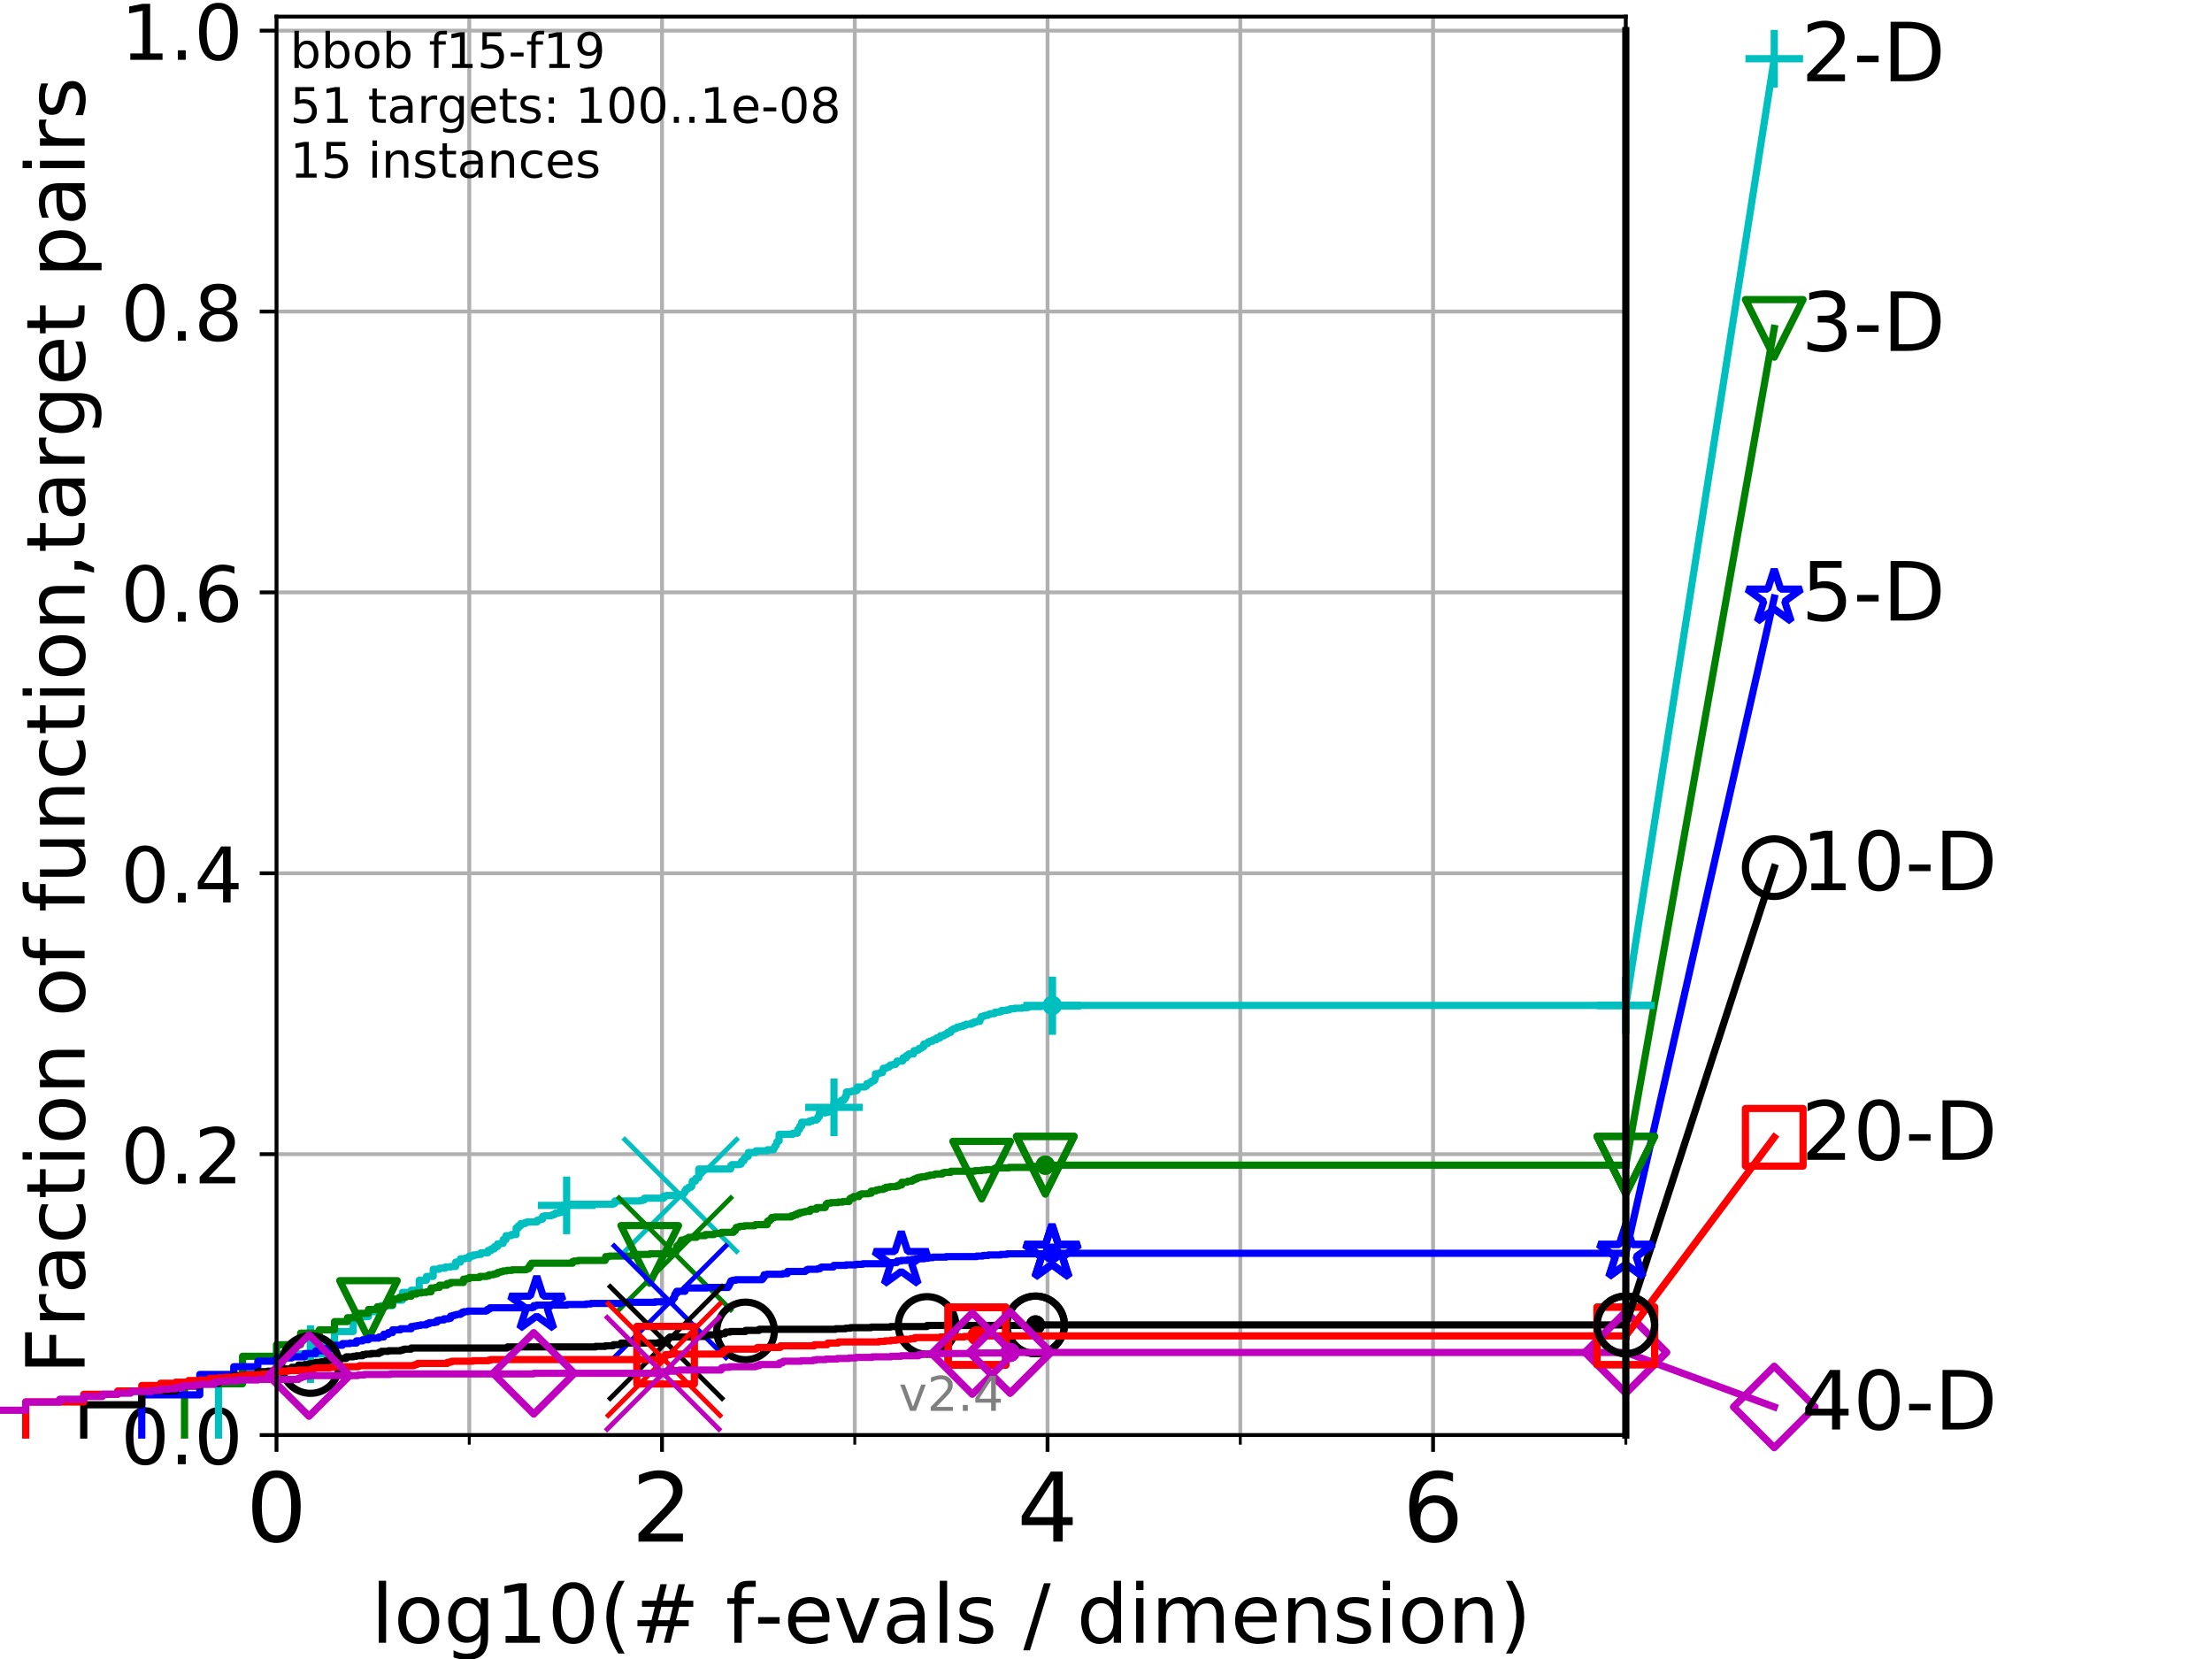 <?xml version="1.0" encoding="utf-8" standalone="no"?>
<!DOCTYPE svg PUBLIC "-//W3C//DTD SVG 1.1//EN"
  "http://www.w3.org/Graphics/SVG/1.1/DTD/svg11.dtd">
<!-- Created with matplotlib (https://matplotlib.org/) -->
<svg height="345.6pt" version="1.1" viewBox="0 0 460.8 345.6" width="460.8pt" xmlns="http://www.w3.org/2000/svg" xmlns:xlink="http://www.w3.org/1999/xlink">
 <defs>
  <style type="text/css">
*{stroke-linecap:butt;stroke-linejoin:round;}
  </style>
 </defs>
 <g id="figure_1">
  <g id="patch_1">
   <path d="M 0 345.6 
L 460.8 345.6 
L 460.8 0 
L 0 0 
z
" style="fill:#ffffff;"/>
  </g>
  <g id="axes_1">
   <g id="patch_2">
    <path d="M 57.6 298.944 
L 338.688 298.944 
L 338.688 3.456 
L 57.6 3.456 
z
" style="fill:#ffffff;"/>
   </g>
   <g id="matplotlib.axis_1">
    <g id="xtick_1">
     <g id="line2d_1">
      <path clip-path="url(#p18f3d98220)" d="M 57.6 298.944 
L 57.6 3.456 
" style="fill:none;stroke:#b0b0b0;stroke-linecap:square;stroke-width:0.8;"/>
     </g>
     <g id="line2d_2">
      <defs>
       <path d="M 0 0 
L 0 3.5 
" id="m7654a7acd7" style="stroke:#000000;stroke-width:0.8;"/>
      </defs>
      <g>
       <use style="stroke:#000000;stroke-width:0.8;" x="57.6" xlink:href="#m7654a7acd7" y="298.944"/>
      </g>
     </g>
     <g id="text_1">
      <!-- 0 -->
      <defs>
       <path d="M 31.781 66.406 
Q 24.172 66.406 20.328 58.906 
Q 16.5 51.422 16.5 36.375 
Q 16.5 21.391 20.328 13.891 
Q 24.172 6.391 31.781 6.391 
Q 39.453 6.391 43.281 13.891 
Q 47.125 21.391 47.125 36.375 
Q 47.125 51.422 43.281 58.906 
Q 39.453 66.406 31.781 66.406 
z
M 31.781 74.219 
Q 44.047 74.219 50.516 64.516 
Q 56.984 54.828 56.984 36.375 
Q 56.984 17.969 50.516 8.266 
Q 44.047 -1.422 31.781 -1.422 
Q 19.531 -1.422 13.062 8.266 
Q 6.594 17.969 6.594 36.375 
Q 6.594 54.828 13.062 64.516 
Q 19.531 74.219 31.781 74.219 
z
" id="DejaVuSans-48"/>
      </defs>
      <g transform="translate(51.237 321.141)scale(0.2 -0.2)">
       <use xlink:href="#DejaVuSans-48"/>
      </g>
     </g>
    </g>
    <g id="xtick_2">
     <g id="line2d_3">
      <path clip-path="url(#p18f3d98220)" d="M 137.911 298.944 
L 137.911 3.456 
" style="fill:none;stroke:#b0b0b0;stroke-linecap:square;stroke-width:0.8;"/>
     </g>
     <g id="line2d_4">
      <g>
       <use style="stroke:#000000;stroke-width:0.8;" x="137.911" xlink:href="#m7654a7acd7" y="298.944"/>
      </g>
     </g>
     <g id="text_2">
      <!-- 2 -->
      <defs>
       <path d="M 19.188 8.297 
L 53.609 8.297 
L 53.609 0 
L 7.328 0 
L 7.328 8.297 
Q 12.938 14.109 22.625 23.891 
Q 32.328 33.688 34.812 36.531 
Q 39.547 41.844 41.422 45.531 
Q 43.312 49.219 43.312 52.781 
Q 43.312 58.594 39.234 62.25 
Q 35.156 65.922 28.609 65.922 
Q 23.969 65.922 18.812 64.312 
Q 13.672 62.703 7.812 59.422 
L 7.812 69.391 
Q 13.766 71.781 18.938 73 
Q 24.125 74.219 28.422 74.219 
Q 39.75 74.219 46.484 68.547 
Q 53.219 62.891 53.219 53.422 
Q 53.219 48.922 51.531 44.891 
Q 49.859 40.875 45.406 35.406 
Q 44.188 33.984 37.641 27.219 
Q 31.109 20.453 19.188 8.297 
z
" id="DejaVuSans-50"/>
      </defs>
      <g transform="translate(131.548 321.141)scale(0.2 -0.2)">
       <use xlink:href="#DejaVuSans-50"/>
      </g>
     </g>
    </g>
    <g id="xtick_3">
     <g id="line2d_5">
      <path clip-path="url(#p18f3d98220)" d="M 218.222 298.944 
L 218.222 3.456 
" style="fill:none;stroke:#b0b0b0;stroke-linecap:square;stroke-width:0.8;"/>
     </g>
     <g id="line2d_6">
      <g>
       <use style="stroke:#000000;stroke-width:0.8;" x="218.222" xlink:href="#m7654a7acd7" y="298.944"/>
      </g>
     </g>
     <g id="text_3">
      <!-- 4 -->
      <defs>
       <path d="M 37.797 64.312 
L 12.891 25.391 
L 37.797 25.391 
z
M 35.203 72.906 
L 47.609 72.906 
L 47.609 25.391 
L 58.016 25.391 
L 58.016 17.188 
L 47.609 17.188 
L 47.609 0 
L 37.797 0 
L 37.797 17.188 
L 4.891 17.188 
L 4.891 26.703 
z
" id="DejaVuSans-52"/>
      </defs>
      <g transform="translate(211.859 321.141)scale(0.2 -0.2)">
       <use xlink:href="#DejaVuSans-52"/>
      </g>
     </g>
    </g>
    <g id="xtick_4">
     <g id="line2d_7">
      <path clip-path="url(#p18f3d98220)" d="M 298.533 298.944 
L 298.533 3.456 
" style="fill:none;stroke:#b0b0b0;stroke-linecap:square;stroke-width:0.8;"/>
     </g>
     <g id="line2d_8">
      <g>
       <use style="stroke:#000000;stroke-width:0.8;" x="298.533" xlink:href="#m7654a7acd7" y="298.944"/>
      </g>
     </g>
     <g id="text_4">
      <!-- 6 -->
      <defs>
       <path d="M 33.016 40.375 
Q 26.375 40.375 22.484 35.828 
Q 18.609 31.297 18.609 23.391 
Q 18.609 15.531 22.484 10.953 
Q 26.375 6.391 33.016 6.391 
Q 39.656 6.391 43.531 10.953 
Q 47.406 15.531 47.406 23.391 
Q 47.406 31.297 43.531 35.828 
Q 39.656 40.375 33.016 40.375 
z
M 52.594 71.297 
L 52.594 62.312 
Q 48.875 64.062 45.094 64.984 
Q 41.312 65.922 37.594 65.922 
Q 27.828 65.922 22.672 59.328 
Q 17.531 52.734 16.797 39.406 
Q 19.672 43.656 24.016 45.922 
Q 28.375 48.188 33.594 48.188 
Q 44.578 48.188 50.953 41.516 
Q 57.328 34.859 57.328 23.391 
Q 57.328 12.156 50.688 5.359 
Q 44.047 -1.422 33.016 -1.422 
Q 20.359 -1.422 13.672 8.266 
Q 6.984 17.969 6.984 36.375 
Q 6.984 53.656 15.188 63.938 
Q 23.391 74.219 37.203 74.219 
Q 40.922 74.219 44.703 73.484 
Q 48.484 72.75 52.594 71.297 
z
" id="DejaVuSans-54"/>
      </defs>
      <g transform="translate(292.17 321.141)scale(0.2 -0.2)">
       <use xlink:href="#DejaVuSans-54"/>
      </g>
     </g>
    </g>
    <g id="xtick_5">
     <g id="line2d_9">
      <path clip-path="url(#p18f3d98220)" d="M 97.755 298.944 
L 97.755 3.456 
" style="fill:none;stroke:#b0b0b0;stroke-linecap:square;stroke-width:0.8;"/>
     </g>
     <g id="line2d_10">
      <defs>
       <path d="M 0 0 
L 0 2 
" id="m472767b9f2" style="stroke:#000000;stroke-width:0.6;"/>
      </defs>
      <g>
       <use style="stroke:#000000;stroke-width:0.6;" x="97.755" xlink:href="#m472767b9f2" y="298.944"/>
      </g>
     </g>
    </g>
    <g id="xtick_6">
     <g id="line2d_11">
      <path clip-path="url(#p18f3d98220)" d="M 178.066 298.944 
L 178.066 3.456 
" style="fill:none;stroke:#b0b0b0;stroke-linecap:square;stroke-width:0.8;"/>
     </g>
     <g id="line2d_12">
      <g>
       <use style="stroke:#000000;stroke-width:0.6;" x="178.066" xlink:href="#m472767b9f2" y="298.944"/>
      </g>
     </g>
    </g>
    <g id="xtick_7">
     <g id="line2d_13">
      <path clip-path="url(#p18f3d98220)" d="M 258.377 298.944 
L 258.377 3.456 
" style="fill:none;stroke:#b0b0b0;stroke-linecap:square;stroke-width:0.8;"/>
     </g>
     <g id="line2d_14">
      <g>
       <use style="stroke:#000000;stroke-width:0.6;" x="258.377" xlink:href="#m472767b9f2" y="298.944"/>
      </g>
     </g>
    </g>
    <g id="xtick_8">
     <g id="line2d_15">
      <path clip-path="url(#p18f3d98220)" d="M 338.688 298.944 
L 338.688 3.456 
" style="fill:none;stroke:#b0b0b0;stroke-linecap:square;stroke-width:0.8;"/>
     </g>
     <g id="line2d_16">
      <g>
       <use style="stroke:#000000;stroke-width:0.6;" x="338.688" xlink:href="#m472767b9f2" y="298.944"/>
      </g>
     </g>
    </g>
    <g id="text_5">
     <!-- log10(# f-evals / dimension) -->
     <defs>
      <path d="M 9.422 75.984 
L 18.406 75.984 
L 18.406 0 
L 9.422 0 
z
" id="DejaVuSans-108"/>
      <path d="M 30.609 48.391 
Q 23.391 48.391 19.188 42.75 
Q 14.984 37.109 14.984 27.297 
Q 14.984 17.484 19.156 11.844 
Q 23.344 6.203 30.609 6.203 
Q 37.797 6.203 41.984 11.859 
Q 46.188 17.531 46.188 27.297 
Q 46.188 37.016 41.984 42.703 
Q 37.797 48.391 30.609 48.391 
z
M 30.609 56 
Q 42.328 56 49.016 48.375 
Q 55.719 40.766 55.719 27.297 
Q 55.719 13.875 49.016 6.219 
Q 42.328 -1.422 30.609 -1.422 
Q 18.844 -1.422 12.172 6.219 
Q 5.516 13.875 5.516 27.297 
Q 5.516 40.766 12.172 48.375 
Q 18.844 56 30.609 56 
z
" id="DejaVuSans-111"/>
      <path d="M 45.406 27.984 
Q 45.406 37.75 41.375 43.109 
Q 37.359 48.484 30.078 48.484 
Q 22.859 48.484 18.828 43.109 
Q 14.797 37.75 14.797 27.984 
Q 14.797 18.266 18.828 12.891 
Q 22.859 7.516 30.078 7.516 
Q 37.359 7.516 41.375 12.891 
Q 45.406 18.266 45.406 27.984 
z
M 54.391 6.781 
Q 54.391 -7.172 48.188 -13.984 
Q 42 -20.797 29.203 -20.797 
Q 24.469 -20.797 20.266 -20.094 
Q 16.062 -19.391 12.109 -17.922 
L 12.109 -9.188 
Q 16.062 -11.328 19.922 -12.344 
Q 23.781 -13.375 27.781 -13.375 
Q 36.625 -13.375 41.016 -8.766 
Q 45.406 -4.156 45.406 5.172 
L 45.406 9.625 
Q 42.625 4.781 38.281 2.391 
Q 33.938 0 27.875 0 
Q 17.828 0 11.672 7.656 
Q 5.516 15.328 5.516 27.984 
Q 5.516 40.672 11.672 48.328 
Q 17.828 56 27.875 56 
Q 33.938 56 38.281 53.609 
Q 42.625 51.219 45.406 46.391 
L 45.406 54.688 
L 54.391 54.688 
z
" id="DejaVuSans-103"/>
      <path d="M 12.406 8.297 
L 28.516 8.297 
L 28.516 63.922 
L 10.984 60.406 
L 10.984 69.391 
L 28.422 72.906 
L 38.281 72.906 
L 38.281 8.297 
L 54.391 8.297 
L 54.391 0 
L 12.406 0 
z
" id="DejaVuSans-49"/>
      <path d="M 31 75.875 
Q 24.469 64.656 21.281 53.656 
Q 18.109 42.672 18.109 31.391 
Q 18.109 20.125 21.312 9.062 
Q 24.516 -2 31 -13.188 
L 23.188 -13.188 
Q 15.875 -1.703 12.234 9.375 
Q 8.594 20.453 8.594 31.391 
Q 8.594 42.281 12.203 53.312 
Q 15.828 64.359 23.188 75.875 
z
" id="DejaVuSans-40"/>
      <path d="M 51.125 44 
L 36.922 44 
L 32.812 27.688 
L 47.125 27.688 
z
M 43.797 71.781 
L 38.719 51.516 
L 52.984 51.516 
L 58.109 71.781 
L 65.922 71.781 
L 60.891 51.516 
L 76.125 51.516 
L 76.125 44 
L 58.984 44 
L 54.984 27.688 
L 70.516 27.688 
L 70.516 20.219 
L 53.078 20.219 
L 48 0 
L 40.188 0 
L 45.219 20.219 
L 30.906 20.219 
L 25.875 0 
L 18.016 0 
L 23.094 20.219 
L 7.719 20.219 
L 7.719 27.688 
L 24.906 27.688 
L 29 44 
L 13.281 44 
L 13.281 51.516 
L 30.906 51.516 
L 35.891 71.781 
z
" id="DejaVuSans-35"/>
      <path id="DejaVuSans-32"/>
      <path d="M 37.109 75.984 
L 37.109 68.5 
L 28.516 68.5 
Q 23.688 68.5 21.797 66.547 
Q 19.922 64.594 19.922 59.516 
L 19.922 54.688 
L 34.719 54.688 
L 34.719 47.703 
L 19.922 47.703 
L 19.922 0 
L 10.891 0 
L 10.891 47.703 
L 2.297 47.703 
L 2.297 54.688 
L 10.891 54.688 
L 10.891 58.5 
Q 10.891 67.625 15.141 71.797 
Q 19.391 75.984 28.609 75.984 
z
" id="DejaVuSans-102"/>
      <path d="M 4.891 31.391 
L 31.203 31.391 
L 31.203 23.391 
L 4.891 23.391 
z
" id="DejaVuSans-45"/>
      <path d="M 56.203 29.594 
L 56.203 25.203 
L 14.891 25.203 
Q 15.484 15.922 20.484 11.062 
Q 25.484 6.203 34.422 6.203 
Q 39.594 6.203 44.453 7.469 
Q 49.312 8.734 54.109 11.281 
L 54.109 2.781 
Q 49.266 0.734 44.188 -0.344 
Q 39.109 -1.422 33.891 -1.422 
Q 20.797 -1.422 13.156 6.188 
Q 5.516 13.812 5.516 26.812 
Q 5.516 40.234 12.766 48.109 
Q 20.016 56 32.328 56 
Q 43.359 56 49.781 48.891 
Q 56.203 41.797 56.203 29.594 
z
M 47.219 32.234 
Q 47.125 39.594 43.094 43.984 
Q 39.062 48.391 32.422 48.391 
Q 24.906 48.391 20.391 44.141 
Q 15.875 39.891 15.188 32.172 
z
" id="DejaVuSans-101"/>
      <path d="M 2.984 54.688 
L 12.5 54.688 
L 29.594 8.797 
L 46.688 54.688 
L 56.203 54.688 
L 35.688 0 
L 23.484 0 
z
" id="DejaVuSans-118"/>
      <path d="M 34.281 27.484 
Q 23.391 27.484 19.188 25 
Q 14.984 22.516 14.984 16.5 
Q 14.984 11.719 18.141 8.906 
Q 21.297 6.109 26.703 6.109 
Q 34.188 6.109 38.703 11.406 
Q 43.219 16.703 43.219 25.484 
L 43.219 27.484 
z
M 52.203 31.203 
L 52.203 0 
L 43.219 0 
L 43.219 8.297 
Q 40.141 3.328 35.547 0.953 
Q 30.953 -1.422 24.312 -1.422 
Q 15.922 -1.422 10.953 3.297 
Q 6 8.016 6 15.922 
Q 6 25.141 12.172 29.828 
Q 18.359 34.516 30.609 34.516 
L 43.219 34.516 
L 43.219 35.406 
Q 43.219 41.609 39.141 45 
Q 35.062 48.391 27.688 48.391 
Q 23 48.391 18.547 47.266 
Q 14.109 46.141 10.016 43.891 
L 10.016 52.203 
Q 14.938 54.109 19.578 55.047 
Q 24.219 56 28.609 56 
Q 40.484 56 46.344 49.844 
Q 52.203 43.703 52.203 31.203 
z
" id="DejaVuSans-97"/>
      <path d="M 44.281 53.078 
L 44.281 44.578 
Q 40.484 46.531 36.375 47.5 
Q 32.281 48.484 27.875 48.484 
Q 21.188 48.484 17.844 46.438 
Q 14.5 44.391 14.5 40.281 
Q 14.5 37.156 16.891 35.375 
Q 19.281 33.594 26.516 31.984 
L 29.594 31.297 
Q 39.156 29.25 43.188 25.516 
Q 47.219 21.781 47.219 15.094 
Q 47.219 7.469 41.188 3.016 
Q 35.156 -1.422 24.609 -1.422 
Q 20.219 -1.422 15.453 -0.562 
Q 10.688 0.297 5.422 2 
L 5.422 11.281 
Q 10.406 8.688 15.234 7.391 
Q 20.062 6.109 24.812 6.109 
Q 31.156 6.109 34.562 8.281 
Q 37.984 10.453 37.984 14.406 
Q 37.984 18.062 35.516 20.016 
Q 33.062 21.969 24.703 23.781 
L 21.578 24.516 
Q 13.234 26.266 9.516 29.906 
Q 5.812 33.547 5.812 39.891 
Q 5.812 47.609 11.281 51.797 
Q 16.75 56 26.812 56 
Q 31.781 56 36.172 55.266 
Q 40.578 54.547 44.281 53.078 
z
" id="DejaVuSans-115"/>
      <path d="M 25.391 72.906 
L 33.688 72.906 
L 8.297 -9.281 
L 0 -9.281 
z
" id="DejaVuSans-47"/>
      <path d="M 45.406 46.391 
L 45.406 75.984 
L 54.391 75.984 
L 54.391 0 
L 45.406 0 
L 45.406 8.203 
Q 42.578 3.328 38.25 0.953 
Q 33.938 -1.422 27.875 -1.422 
Q 17.969 -1.422 11.734 6.484 
Q 5.516 14.406 5.516 27.297 
Q 5.516 40.188 11.734 48.094 
Q 17.969 56 27.875 56 
Q 33.938 56 38.25 53.625 
Q 42.578 51.266 45.406 46.391 
z
M 14.797 27.297 
Q 14.797 17.391 18.875 11.75 
Q 22.953 6.109 30.078 6.109 
Q 37.203 6.109 41.297 11.75 
Q 45.406 17.391 45.406 27.297 
Q 45.406 37.203 41.297 42.844 
Q 37.203 48.484 30.078 48.484 
Q 22.953 48.484 18.875 42.844 
Q 14.797 37.203 14.797 27.297 
z
" id="DejaVuSans-100"/>
      <path d="M 9.422 54.688 
L 18.406 54.688 
L 18.406 0 
L 9.422 0 
z
M 9.422 75.984 
L 18.406 75.984 
L 18.406 64.594 
L 9.422 64.594 
z
" id="DejaVuSans-105"/>
      <path d="M 52 44.188 
Q 55.375 50.25 60.062 53.125 
Q 64.75 56 71.094 56 
Q 79.641 56 84.281 50.016 
Q 88.922 44.047 88.922 33.016 
L 88.922 0 
L 79.891 0 
L 79.891 32.719 
Q 79.891 40.578 77.094 44.375 
Q 74.312 48.188 68.609 48.188 
Q 61.625 48.188 57.562 43.547 
Q 53.516 38.922 53.516 30.906 
L 53.516 0 
L 44.484 0 
L 44.484 32.719 
Q 44.484 40.625 41.703 44.406 
Q 38.922 48.188 33.109 48.188 
Q 26.219 48.188 22.156 43.531 
Q 18.109 38.875 18.109 30.906 
L 18.109 0 
L 9.078 0 
L 9.078 54.688 
L 18.109 54.688 
L 18.109 46.188 
Q 21.188 51.219 25.484 53.609 
Q 29.781 56 35.688 56 
Q 41.656 56 45.828 52.969 
Q 50 49.953 52 44.188 
z
" id="DejaVuSans-109"/>
      <path d="M 54.891 33.016 
L 54.891 0 
L 45.906 0 
L 45.906 32.719 
Q 45.906 40.484 42.875 44.328 
Q 39.844 48.188 33.797 48.188 
Q 26.516 48.188 22.312 43.547 
Q 18.109 38.922 18.109 30.906 
L 18.109 0 
L 9.078 0 
L 9.078 54.688 
L 18.109 54.688 
L 18.109 46.188 
Q 21.344 51.125 25.703 53.562 
Q 30.078 56 35.797 56 
Q 45.219 56 50.047 50.172 
Q 54.891 44.344 54.891 33.016 
z
" id="DejaVuSans-110"/>
      <path d="M 8.016 75.875 
L 15.828 75.875 
Q 23.141 64.359 26.781 53.312 
Q 30.422 42.281 30.422 31.391 
Q 30.422 20.453 26.781 9.375 
Q 23.141 -1.703 15.828 -13.188 
L 8.016 -13.188 
Q 14.5 -2 17.703 9.062 
Q 20.906 20.125 20.906 31.391 
Q 20.906 42.672 17.703 53.656 
Q 14.5 64.656 8.016 75.875 
z
" id="DejaVuSans-41"/>
     </defs>
     <g transform="translate(77.303 342.218)scale(0.17 -0.17)">
      <use xlink:href="#DejaVuSans-108"/>
      <use x="27.783" xlink:href="#DejaVuSans-111"/>
      <use x="88.965" xlink:href="#DejaVuSans-103"/>
      <use x="152.441" xlink:href="#DejaVuSans-49"/>
      <use x="216.064" xlink:href="#DejaVuSans-48"/>
      <use x="279.688" xlink:href="#DejaVuSans-40"/>
      <use x="318.701" xlink:href="#DejaVuSans-35"/>
      <use x="402.49" xlink:href="#DejaVuSans-32"/>
      <use x="434.277" xlink:href="#DejaVuSans-102"/>
      <use x="469.404" xlink:href="#DejaVuSans-45"/>
      <use x="505.488" xlink:href="#DejaVuSans-101"/>
      <use x="567.012" xlink:href="#DejaVuSans-118"/>
      <use x="626.191" xlink:href="#DejaVuSans-97"/>
      <use x="687.471" xlink:href="#DejaVuSans-108"/>
      <use x="715.254" xlink:href="#DejaVuSans-115"/>
      <use x="767.354" xlink:href="#DejaVuSans-32"/>
      <use x="799.141" xlink:href="#DejaVuSans-47"/>
      <use x="832.832" xlink:href="#DejaVuSans-32"/>
      <use x="864.619" xlink:href="#DejaVuSans-100"/>
      <use x="928.096" xlink:href="#DejaVuSans-105"/>
      <use x="955.879" xlink:href="#DejaVuSans-109"/>
      <use x="1053.291" xlink:href="#DejaVuSans-101"/>
      <use x="1114.814" xlink:href="#DejaVuSans-110"/>
      <use x="1178.193" xlink:href="#DejaVuSans-115"/>
      <use x="1230.293" xlink:href="#DejaVuSans-105"/>
      <use x="1258.076" xlink:href="#DejaVuSans-111"/>
      <use x="1319.258" xlink:href="#DejaVuSans-110"/>
      <use x="1382.637" xlink:href="#DejaVuSans-41"/>
     </g>
    </g>
   </g>
   <g id="matplotlib.axis_2">
    <g id="ytick_1">
     <g id="line2d_17">
      <path clip-path="url(#p18f3d98220)" d="M 57.6 298.944 
L 338.688 298.944 
" style="fill:none;stroke:#b0b0b0;stroke-linecap:square;stroke-width:0.8;"/>
     </g>
     <g id="line2d_18">
      <defs>
       <path d="M 0 0 
L -3.5 0 
" id="m92012b1654" style="stroke:#000000;stroke-width:0.8;"/>
      </defs>
      <g>
       <use style="stroke:#000000;stroke-width:0.8;" x="57.6" xlink:href="#m92012b1654" y="298.944"/>
      </g>
     </g>
     <g id="text_6">
      <!-- 0.0 -->
      <defs>
       <path d="M 10.688 12.406 
L 21 12.406 
L 21 0 
L 10.688 0 
z
" id="DejaVuSans-46"/>
      </defs>
      <g transform="translate(25.155 305.023)scale(0.16 -0.16)">
       <use xlink:href="#DejaVuSans-48"/>
       <use x="63.623" xlink:href="#DejaVuSans-46"/>
       <use x="95.41" xlink:href="#DejaVuSans-48"/>
      </g>
     </g>
    </g>
    <g id="ytick_2">
     <g id="line2d_19">
      <path clip-path="url(#p18f3d98220)" d="M 57.6 240.432 
L 338.688 240.432 
" style="fill:none;stroke:#b0b0b0;stroke-linecap:square;stroke-width:0.8;"/>
     </g>
     <g id="line2d_20">
      <g>
       <use style="stroke:#000000;stroke-width:0.8;" x="57.6" xlink:href="#m92012b1654" y="240.432"/>
      </g>
     </g>
     <g id="text_7">
      <!-- 0.2 -->
      <g transform="translate(25.155 246.51)scale(0.16 -0.16)">
       <use xlink:href="#DejaVuSans-48"/>
       <use x="63.623" xlink:href="#DejaVuSans-46"/>
       <use x="95.41" xlink:href="#DejaVuSans-50"/>
      </g>
     </g>
    </g>
    <g id="ytick_3">
     <g id="line2d_21">
      <path clip-path="url(#p18f3d98220)" d="M 57.6 181.919 
L 338.688 181.919 
" style="fill:none;stroke:#b0b0b0;stroke-linecap:square;stroke-width:0.8;"/>
     </g>
     <g id="line2d_22">
      <g>
       <use style="stroke:#000000;stroke-width:0.8;" x="57.6" xlink:href="#m92012b1654" y="181.919"/>
      </g>
     </g>
     <g id="text_8">
      <!-- 0.4 -->
      <g transform="translate(25.155 187.998)scale(0.16 -0.16)">
       <use xlink:href="#DejaVuSans-48"/>
       <use x="63.623" xlink:href="#DejaVuSans-46"/>
       <use x="95.41" xlink:href="#DejaVuSans-52"/>
      </g>
     </g>
    </g>
    <g id="ytick_4">
     <g id="line2d_23">
      <path clip-path="url(#p18f3d98220)" d="M 57.6 123.407 
L 338.688 123.407 
" style="fill:none;stroke:#b0b0b0;stroke-linecap:square;stroke-width:0.8;"/>
     </g>
     <g id="line2d_24">
      <g>
       <use style="stroke:#000000;stroke-width:0.8;" x="57.6" xlink:href="#m92012b1654" y="123.407"/>
      </g>
     </g>
     <g id="text_9">
      <!-- 0.6 -->
      <g transform="translate(25.155 129.485)scale(0.16 -0.16)">
       <use xlink:href="#DejaVuSans-48"/>
       <use x="63.623" xlink:href="#DejaVuSans-46"/>
       <use x="95.41" xlink:href="#DejaVuSans-54"/>
      </g>
     </g>
    </g>
    <g id="ytick_5">
     <g id="line2d_25">
      <path clip-path="url(#p18f3d98220)" d="M 57.6 64.894 
L 338.688 64.894 
" style="fill:none;stroke:#b0b0b0;stroke-linecap:square;stroke-width:0.8;"/>
     </g>
     <g id="line2d_26">
      <g>
       <use style="stroke:#000000;stroke-width:0.8;" x="57.6" xlink:href="#m92012b1654" y="64.894"/>
      </g>
     </g>
     <g id="text_10">
      <!-- 0.8 -->
      <defs>
       <path d="M 31.781 34.625 
Q 24.75 34.625 20.719 30.859 
Q 16.703 27.094 16.703 20.516 
Q 16.703 13.922 20.719 10.156 
Q 24.75 6.391 31.781 6.391 
Q 38.812 6.391 42.859 10.172 
Q 46.922 13.969 46.922 20.516 
Q 46.922 27.094 42.891 30.859 
Q 38.875 34.625 31.781 34.625 
z
M 21.922 38.812 
Q 15.578 40.375 12.031 44.719 
Q 8.5 49.078 8.5 55.328 
Q 8.5 64.062 14.719 69.141 
Q 20.953 74.219 31.781 74.219 
Q 42.672 74.219 48.875 69.141 
Q 55.078 64.062 55.078 55.328 
Q 55.078 49.078 51.531 44.719 
Q 48 40.375 41.703 38.812 
Q 48.828 37.156 52.797 32.312 
Q 56.781 27.484 56.781 20.516 
Q 56.781 9.906 50.312 4.234 
Q 43.844 -1.422 31.781 -1.422 
Q 19.734 -1.422 13.25 4.234 
Q 6.781 9.906 6.781 20.516 
Q 6.781 27.484 10.781 32.312 
Q 14.797 37.156 21.922 38.812 
z
M 18.312 54.391 
Q 18.312 48.734 21.844 45.562 
Q 25.391 42.391 31.781 42.391 
Q 38.141 42.391 41.719 45.562 
Q 45.312 48.734 45.312 54.391 
Q 45.312 60.062 41.719 63.234 
Q 38.141 66.406 31.781 66.406 
Q 25.391 66.406 21.844 63.234 
Q 18.312 60.062 18.312 54.391 
z
" id="DejaVuSans-56"/>
      </defs>
      <g transform="translate(25.155 70.973)scale(0.16 -0.16)">
       <use xlink:href="#DejaVuSans-48"/>
       <use x="63.623" xlink:href="#DejaVuSans-46"/>
       <use x="95.41" xlink:href="#DejaVuSans-56"/>
      </g>
     </g>
    </g>
    <g id="ytick_6">
     <g id="line2d_27">
      <path clip-path="url(#p18f3d98220)" d="M 57.6 6.382 
L 338.688 6.382 
" style="fill:none;stroke:#b0b0b0;stroke-linecap:square;stroke-width:0.8;"/>
     </g>
     <g id="line2d_28">
      <g>
       <use style="stroke:#000000;stroke-width:0.8;" x="57.6" xlink:href="#m92012b1654" y="6.382"/>
      </g>
     </g>
     <g id="text_11">
      <!-- 1.0 -->
      <g transform="translate(25.155 12.46)scale(0.16 -0.16)">
       <use xlink:href="#DejaVuSans-49"/>
       <use x="63.623" xlink:href="#DejaVuSans-46"/>
       <use x="95.41" xlink:href="#DejaVuSans-48"/>
      </g>
     </g>
    </g>
    <g id="text_12">
     <!-- Fraction of function,target pairs -->
     <defs>
      <path d="M 9.812 72.906 
L 51.703 72.906 
L 51.703 64.594 
L 19.672 64.594 
L 19.672 43.109 
L 48.578 43.109 
L 48.578 34.812 
L 19.672 34.812 
L 19.672 0 
L 9.812 0 
z
" id="DejaVuSans-70"/>
      <path d="M 41.109 46.297 
Q 39.594 47.172 37.812 47.578 
Q 36.031 48 33.891 48 
Q 26.266 48 22.188 43.047 
Q 18.109 38.094 18.109 28.812 
L 18.109 0 
L 9.078 0 
L 9.078 54.688 
L 18.109 54.688 
L 18.109 46.188 
Q 20.953 51.172 25.484 53.578 
Q 30.031 56 36.531 56 
Q 37.453 56 38.578 55.875 
Q 39.703 55.766 41.062 55.516 
z
" id="DejaVuSans-114"/>
      <path d="M 48.781 52.594 
L 48.781 44.188 
Q 44.969 46.297 41.141 47.344 
Q 37.312 48.391 33.406 48.391 
Q 24.656 48.391 19.812 42.844 
Q 14.984 37.312 14.984 27.297 
Q 14.984 17.281 19.812 11.734 
Q 24.656 6.203 33.406 6.203 
Q 37.312 6.203 41.141 7.25 
Q 44.969 8.297 48.781 10.406 
L 48.781 2.094 
Q 45.016 0.344 40.984 -0.531 
Q 36.969 -1.422 32.422 -1.422 
Q 20.062 -1.422 12.781 6.344 
Q 5.516 14.109 5.516 27.297 
Q 5.516 40.672 12.859 48.328 
Q 20.219 56 33.016 56 
Q 37.156 56 41.109 55.141 
Q 45.062 54.297 48.781 52.594 
z
" id="DejaVuSans-99"/>
      <path d="M 18.312 70.219 
L 18.312 54.688 
L 36.812 54.688 
L 36.812 47.703 
L 18.312 47.703 
L 18.312 18.016 
Q 18.312 11.328 20.141 9.422 
Q 21.969 7.516 27.594 7.516 
L 36.812 7.516 
L 36.812 0 
L 27.594 0 
Q 17.188 0 13.234 3.875 
Q 9.281 7.766 9.281 18.016 
L 9.281 47.703 
L 2.688 47.703 
L 2.688 54.688 
L 9.281 54.688 
L 9.281 70.219 
z
" id="DejaVuSans-116"/>
      <path d="M 8.5 21.578 
L 8.5 54.688 
L 17.484 54.688 
L 17.484 21.922 
Q 17.484 14.156 20.5 10.266 
Q 23.531 6.391 29.594 6.391 
Q 36.859 6.391 41.078 11.031 
Q 45.312 15.672 45.312 23.688 
L 45.312 54.688 
L 54.297 54.688 
L 54.297 0 
L 45.312 0 
L 45.312 8.406 
Q 42.047 3.422 37.719 1 
Q 33.406 -1.422 27.688 -1.422 
Q 18.266 -1.422 13.375 4.438 
Q 8.5 10.297 8.5 21.578 
z
M 31.109 56 
z
" id="DejaVuSans-117"/>
      <path d="M 11.719 12.406 
L 22.016 12.406 
L 22.016 4 
L 14.016 -11.625 
L 7.719 -11.625 
L 11.719 4 
z
" id="DejaVuSans-44"/>
      <path d="M 18.109 8.203 
L 18.109 -20.797 
L 9.078 -20.797 
L 9.078 54.688 
L 18.109 54.688 
L 18.109 46.391 
Q 20.953 51.266 25.266 53.625 
Q 29.594 56 35.594 56 
Q 45.562 56 51.781 48.094 
Q 58.016 40.188 58.016 27.297 
Q 58.016 14.406 51.781 6.484 
Q 45.562 -1.422 35.594 -1.422 
Q 29.594 -1.422 25.266 0.953 
Q 20.953 3.328 18.109 8.203 
z
M 48.688 27.297 
Q 48.688 37.203 44.609 42.844 
Q 40.531 48.484 33.406 48.484 
Q 26.266 48.484 22.188 42.844 
Q 18.109 37.203 18.109 27.297 
Q 18.109 17.391 22.188 11.75 
Q 26.266 6.109 33.406 6.109 
Q 40.531 6.109 44.609 11.75 
Q 48.688 17.391 48.688 27.297 
z
" id="DejaVuSans-112"/>
     </defs>
     <g transform="translate(17.62 286.339)rotate(-90)scale(0.17 -0.17)">
      <use xlink:href="#DejaVuSans-70"/>
      <use x="57.41" xlink:href="#DejaVuSans-114"/>
      <use x="98.523" xlink:href="#DejaVuSans-97"/>
      <use x="159.803" xlink:href="#DejaVuSans-99"/>
      <use x="214.783" xlink:href="#DejaVuSans-116"/>
      <use x="253.992" xlink:href="#DejaVuSans-105"/>
      <use x="281.775" xlink:href="#DejaVuSans-111"/>
      <use x="342.957" xlink:href="#DejaVuSans-110"/>
      <use x="406.336" xlink:href="#DejaVuSans-32"/>
      <use x="438.123" xlink:href="#DejaVuSans-111"/>
      <use x="499.305" xlink:href="#DejaVuSans-102"/>
      <use x="534.51" xlink:href="#DejaVuSans-32"/>
      <use x="566.297" xlink:href="#DejaVuSans-102"/>
      <use x="601.502" xlink:href="#DejaVuSans-117"/>
      <use x="664.881" xlink:href="#DejaVuSans-110"/>
      <use x="728.26" xlink:href="#DejaVuSans-99"/>
      <use x="783.24" xlink:href="#DejaVuSans-116"/>
      <use x="822.449" xlink:href="#DejaVuSans-105"/>
      <use x="850.232" xlink:href="#DejaVuSans-111"/>
      <use x="911.414" xlink:href="#DejaVuSans-110"/>
      <use x="974.793" xlink:href="#DejaVuSans-44"/>
      <use x="1006.58" xlink:href="#DejaVuSans-116"/>
      <use x="1045.789" xlink:href="#DejaVuSans-97"/>
      <use x="1107.068" xlink:href="#DejaVuSans-114"/>
      <use x="1148.166" xlink:href="#DejaVuSans-103"/>
      <use x="1211.643" xlink:href="#DejaVuSans-101"/>
      <use x="1273.166" xlink:href="#DejaVuSans-116"/>
      <use x="1312.375" xlink:href="#DejaVuSans-32"/>
      <use x="1344.162" xlink:href="#DejaVuSans-112"/>
      <use x="1407.639" xlink:href="#DejaVuSans-97"/>
      <use x="1468.918" xlink:href="#DejaVuSans-105"/>
      <use x="1496.701" xlink:href="#DejaVuSans-114"/>
      <use x="1537.814" xlink:href="#DejaVuSans-115"/>
     </g>
    </g>
   </g>
   <g id="line2d_29">
    <defs>
     <path d="M 0 1.5 
C 0.398 1.5 0.779 1.342 1.061 1.061 
C 1.342 0.779 1.5 0.398 1.5 0 
C 1.5 -0.398 1.342 -0.779 1.061 -1.061 
C 0.779 -1.342 0.398 -1.5 0 -1.5 
C -0.398 -1.5 -0.779 -1.342 -1.061 -1.061 
C -1.342 -0.779 -1.5 -0.398 -1.5 0 
C -1.5 0.398 -1.342 0.779 -1.061 1.061 
C -0.779 1.342 -0.398 1.5 0 1.5 
z
" id="m244a67872a" style="stroke:#00bfbf;"/>
    </defs>
    <g>
     <use style="fill:#00bfbf;stroke:#00bfbf;" x="219.207" xlink:href="#m244a67872a" y="209.454"/>
     <use style="fill:#00bfbf;stroke:#00bfbf;" x="219.207" xlink:href="#m244a67872a" y="209.454"/>
    </g>
   </g>
   <g id="line2d_30">
    <path d="M 45.512 298.944 
L 45.512 286.553 
L 57.6 286.553 
L 57.6 282.079 
L 64.671 282.079 
L 64.671 280.013 
L 69.688 280.013 
L 69.688 277.375 
L 73.579 277.375 
L 73.579 274.277 
L 76.759 274.277 
L 76.759 273.244 
L 79.447 273.244 
L 79.447 271.982 
L 81.776 271.982 
L 81.776 270.835 
L 83.83 270.835 
L 83.83 269.229 
L 85.667 269.229 
L 85.667 268.77 
L 87.33 268.77 
L 87.33 266.705 
L 88.847 266.705 
L 88.847 265.902 
L 90.243 265.902 
L 90.243 264.41 
L 91.535 264.41 
L 91.535 264.181 
L 92.738 264.181 
L 92.738 263.951 
L 93.864 263.951 
L 93.864 263.837 
L 94.921 263.837 
L 94.921 262.919 
L 95.918 262.919 
L 95.918 262.23 
L 96.861 262.23 
L 96.861 262.116 
L 97.755 262.116 
L 97.755 261.657 
L 98.606 261.657 
L 98.606 261.427 
L 99.418 261.427 
L 99.418 261.312 
L 100.193 261.312 
L 100.193 260.968 
L 101.647 260.968 
L 101.647 260.509 
L 102.331 260.509 
L 102.331 260.165 
L 102.989 260.165 
L 102.989 259.706 
L 103.623 259.706 
L 103.623 259.133 
L 104.235 259.133 
L 104.235 259.018 
L 104.826 259.018 
L 104.826 258.215 
L 105.398 258.215 
L 105.398 257.412 
L 106.489 257.412 
L 106.489 257.182 
L 107.515 257.182 
L 107.515 255.805 
L 108.006 255.805 
L 108.006 255.346 
L 108.484 255.346 
L 108.484 254.888 
L 109.402 254.888 
L 109.402 254.658 
L 109.843 254.658 
L 109.843 254.543 
L 111.897 254.543 
L 111.897 254.199 
L 112.281 254.199 
L 112.281 254.084 
L 112.656 254.084 
L 112.656 253.97 
L 113.023 253.97 
L 113.023 253.396 
L 113.383 253.396 
L 113.383 253.281 
L 114.751 253.281 
L 114.751 253.167 
L 115.077 253.167 
L 115.077 253.052 
L 115.397 253.052 
L 115.397 252.937 
L 115.711 252.937 
L 115.711 252.708 
L 116.323 252.708 
L 116.323 252.593 
L 116.914 252.593 
L 116.914 251.216 
L 117.203 251.216 
L 117.203 251.101 
L 118.04 251.101 
L 118.04 250.872 
L 127.643 250.872 
L 127.643 250.757 
L 127.954 250.757 
L 127.954 250.643 
L 128.108 250.643 
L 128.108 250.184 
L 133.353 250.184 
L 133.353 250.069 
L 133.91 250.069 
L 133.91 249.954 
L 134.236 249.954 
L 134.236 249.61 
L 138.256 249.61 
L 138.256 249.151 
L 138.845 249.151 
L 138.845 249.036 
L 141.941 249.036 
L 141.941 248.807 
L 142.352 248.807 
L 142.419 248.577 
L 142.553 248.577 
L 142.62 248.348 
L 142.686 248.348 
L 142.686 248.004 
L 142.818 248.004 
L 142.884 247.774 
L 142.95 247.774 
L 142.95 247.66 
L 143.337 247.66 
L 143.337 247.43 
L 143.464 247.43 
L 143.464 247.315 
L 143.965 247.315 
L 143.965 247.201 
L 144.087 247.201 
L 144.148 246.627 
L 144.209 246.627 
L 144.209 246.053 
L 144.865 246.053 
L 144.924 245.48 
L 145.27 245.48 
L 145.27 245.365 
L 145.554 245.365 
L 145.554 243.529 
L 152.207 243.529 
L 152.207 242.841 
L 152.474 242.841 
L 152.474 242.611 
L 154.064 242.611 
L 154.064 242.497 
L 154.406 242.497 
L 154.473 241.923 
L 154.608 241.923 
L 154.608 241.808 
L 154.972 241.808 
L 155.07 241.235 
L 155.135 241.235 
L 155.135 241.12 
L 155.425 241.12 
L 155.457 240.89 
L 155.867 240.89 
L 155.898 240.087 
L 157.472 240.087 
L 157.472 239.743 
L 159.858 239.743 
L 159.858 239.514 
L 161.146 239.514 
L 161.238 239.169 
L 161.352 239.169 
L 161.443 238.711 
L 161.578 238.711 
L 161.578 238.596 
L 161.712 238.596 
L 161.801 237.907 
L 162.021 237.907 
L 162.021 237.678 
L 162.303 237.678 
L 162.303 236.301 
L 165.157 236.301 
L 165.157 236.072 
L 166.117 236.072 
L 166.204 235.269 
L 166.578 235.269 
L 166.612 234.58 
L 166.994 234.58 
L 166.994 233.777 
L 168.597 233.777 
L 168.597 233.548 
L 169.216 233.548 
L 169.317 233.318 
L 170.105 233.318 
L 170.16 233.089 
L 170.351 233.089 
L 170.378 232.63 
L 170.687 232.63 
L 170.687 231.827 
L 171.995 231.827 
L 171.995 231.712 
L 172.506 231.712 
L 172.506 231.483 
L 173.154 231.483 
L 173.154 231.368 
L 173.292 231.368 
L 173.292 231.253 
L 173.406 231.253 
L 173.474 230.909 
L 173.587 230.909 
L 173.61 230.679 
L 173.733 230.679 
L 173.733 229.762 
L 174.838 229.762 
L 174.838 229.532 
L 175.273 229.532 
L 175.273 229.188 
L 175.817 229.188 
L 175.867 228.844 
L 176.083 228.844 
L 176.102 228.385 
L 176.325 228.385 
L 176.325 227.467 
L 177.282 227.467 
L 177.282 227.352 
L 177.66 227.352 
L 177.66 227.238 
L 178.386 227.238 
L 178.386 227.123 
L 178.582 227.123 
L 178.582 226.434 
L 180.182 226.434 
L 180.182 226.32 
L 180.405 226.32 
L 180.405 226.205 
L 180.579 226.205 
L 180.579 225.746 
L 180.982 225.746 
L 180.982 225.631 
L 181.333 225.631 
L 181.333 225.402 
L 181.634 225.402 
L 181.634 225.172 
L 182.048 225.172 
L 182.048 225.058 
L 182.2 225.058 
L 182.296 224.599 
L 182.371 224.599 
L 182.371 223.681 
L 183.053 223.681 
L 183.053 223.566 
L 183.326 223.566 
L 183.326 223.451 
L 183.84 223.451 
L 183.853 222.993 
L 183.996 222.993 
L 183.996 222.534 
L 184.618 222.534 
L 184.618 222.419 
L 184.868 222.419 
L 184.868 222.304 
L 185.184 222.304 
L 185.184 222.189 
L 185.351 222.189 
L 185.351 221.96 
L 185.483 221.96 
L 185.483 221.845 
L 186.054 221.845 
L 186.054 221.73 
L 186.576 221.73 
L 186.603 221.501 
L 186.72 221.501 
L 186.72 221.386 
L 186.852 221.386 
L 186.852 221.042 
L 187.999 221.042 
L 187.999 220.927 
L 188.122 220.927 
L 188.122 220.354 
L 188.814 220.354 
L 188.814 219.895 
L 189.2 219.895 
L 189.306 219.551 
L 190.315 219.551 
L 190.414 218.862 
L 191.022 218.862 
L 191.022 218.747 
L 191.355 218.747 
L 191.456 218.403 
L 191.864 218.403 
L 191.864 218.289 
L 192.029 218.289 
L 192.029 218.174 
L 192.259 218.174 
L 192.259 218.059 
L 192.439 218.059 
L 192.439 217.485 
L 192.982 217.485 
L 192.982 217.371 
L 193.287 217.371 
L 193.37 217.027 
L 193.736 217.027 
L 193.736 216.912 
L 194.254 216.912 
L 194.254 216.682 
L 194.602 216.682 
L 194.602 216.568 
L 195.095 216.568 
L 195.095 216.223 
L 195.825 216.223 
L 195.897 215.765 
L 196.664 215.765 
L 196.664 215.535 
L 196.968 215.535 
L 196.968 215.42 
L 197.333 215.42 
L 197.399 215.076 
L 198.04 215.076 
L 198.104 214.617 
L 198.383 214.617 
L 198.383 214.502 
L 198.497 214.502 
L 198.497 214.388 
L 198.715 214.388 
L 198.715 214.273 
L 199.16 214.273 
L 199.16 214.158 
L 199.37 214.158 
L 199.434 213.929 
L 200.062 213.929 
L 200.062 213.814 
L 200.614 213.814 
L 200.669 213.585 
L 201.189 213.585 
L 201.256 213.355 
L 202.373 213.355 
L 202.373 213.126 
L 202.905 213.126 
L 202.905 212.896 
L 203.422 212.896 
L 203.422 212.782 
L 204.125 212.782 
L 204.207 212.208 
L 204.337 212.208 
L 204.412 211.749 
L 204.887 211.749 
L 204.887 211.634 
L 205.155 211.634 
L 205.155 211.519 
L 205.799 211.519 
L 205.799 211.405 
L 205.98 211.405 
L 205.98 211.29 
L 206.238 211.29 
L 206.238 211.175 
L 207.084 211.175 
L 207.084 211.061 
L 207.32 211.061 
L 207.32 210.831 
L 208.281 210.831 
L 208.281 210.716 
L 208.662 210.716 
L 208.662 210.487 
L 209.725 210.487 
L 209.725 210.372 
L 210.308 210.372 
L 210.308 210.257 
L 210.452 210.257 
L 210.452 210.143 
L 211.412 210.143 
L 211.412 210.028 
L 212.982 210.028 
L 212.982 209.913 
L 214.122 209.913 
L 214.122 209.799 
L 214.396 209.799 
L 214.396 209.684 
L 216.919 209.684 
L 216.919 209.569 
L 219.207 209.569 
L 219.207 209.454 
L 338.688 209.454 
L 338.688 209.454 
" style="fill:none;stroke:#00bfbf;stroke-linecap:square;stroke-width:1.5;"/>
   </g>
   <g id="line2d_31">
    <defs>
     <path d="M -6 0 
L 6 0 
M 0 6 
L 0 -6 
" id="mc3f9db19e8" style="stroke:#00bfbf;stroke-width:1.5;"/>
    </defs>
    <g>
     <use style="fill-opacity:0;stroke:#00bfbf;stroke-width:1.5;" x="64.671" xlink:href="#mc3f9db19e8" y="282.079"/>
     <use style="fill-opacity:0;stroke:#00bfbf;stroke-width:1.5;" x="118.04" xlink:href="#mc3f9db19e8" y="251.101"/>
     <use style="fill-opacity:0;stroke:#00bfbf;stroke-width:1.5;" x="173.733" xlink:href="#mc3f9db19e8" y="230.679"/>
     <use style="fill-opacity:0;stroke:#00bfbf;stroke-width:1.5;" x="219.207" xlink:href="#mc3f9db19e8" y="209.569"/>
     <use style="fill-opacity:0;stroke:#00bfbf;stroke-width:1.5;" x="219.207" xlink:href="#mc3f9db19e8" y="209.454"/>
     <use style="fill-opacity:0;stroke:#00bfbf;stroke-width:1.5;" x="338.688" xlink:href="#mc3f9db19e8" y="209.454"/>
    </g>
   </g>
   <g id="line2d_32">
    <path style="fill:none;stroke:#00bfbf;stroke-linecap:square;stroke-width:1.5;"/>
    <g/>
   </g>
   <g id="line2d_33">
    <path clip-path="url(#p18f3d98220)" d="M 141.802 249.036 
" style="fill:none;stroke:#00bfbf;stroke-linecap:square;stroke-width:1.5;"/>
    <defs>
     <path d="M -12 12 
L 12 -12 
M -12 -12 
L 12 12 
" id="m5f1955e55e" style="stroke:#00bfbf;"/>
    </defs>
    <g clip-path="url(#p18f3d98220)">
     <use style="fill:#00bfbf;stroke:#00bfbf;" x="141.802" xlink:href="#m5f1955e55e" y="249.036"/>
    </g>
   </g>
   <g id="line2d_34">
    <defs>
     <path d="M 0 1.5 
C 0.398 1.5 0.779 1.342 1.061 1.061 
C 1.342 0.779 1.5 0.398 1.5 0 
C 1.5 -0.398 1.342 -0.779 1.061 -1.061 
C 0.779 -1.342 0.398 -1.5 0 -1.5 
C -0.398 -1.5 -0.779 -1.342 -1.061 -1.061 
C -1.342 -0.779 -1.5 -0.398 -1.5 0 
C -1.5 0.398 -1.342 0.779 -1.061 1.061 
C -0.779 1.342 -0.398 1.5 0 1.5 
z
" id="m0962ad1250" style="stroke:#008000;"/>
    </defs>
    <g>
     <use style="fill:#008000;stroke:#008000;" x="217.752" xlink:href="#m0962ad1250" y="242.726"/>
     <use style="fill:#008000;stroke:#008000;" x="217.752" xlink:href="#m0962ad1250" y="242.726"/>
    </g>
   </g>
   <g id="line2d_35">
    <path d="M 38.441 298.944 
L 38.441 288.274 
L 50.529 288.274 
L 50.529 282.538 
L 57.6 282.538 
L 57.6 280.128 
L 62.617 280.128 
L 62.617 277.719 
L 66.508 277.719 
L 66.508 277.031 
L 69.688 277.031 
L 69.688 275.31 
L 72.376 275.31 
L 72.376 274.506 
L 74.705 274.506 
L 74.705 273.589 
L 76.759 273.589 
L 76.759 272.785 
L 78.596 272.785 
L 78.596 272.212 
L 80.259 272.212 
L 80.259 271.868 
L 81.776 271.868 
L 81.776 270.606 
L 83.172 270.606 
L 83.172 270.261 
L 84.464 270.261 
L 84.464 270.032 
L 85.667 270.032 
L 85.667 269.573 
L 86.793 269.573 
L 86.793 269.344 
L 87.85 269.344 
L 87.85 269.229 
L 88.847 269.229 
L 88.847 269.114 
L 89.79 269.114 
L 89.79 268.311 
L 90.684 268.311 
L 90.684 268.196 
L 91.535 268.196 
L 91.535 267.737 
L 93.122 267.737 
L 93.122 267.393 
L 93.864 267.393 
L 93.864 267.164 
L 96.552 267.164 
L 96.552 266.475 
L 97.164 266.475 
L 97.164 266.361 
L 97.755 266.361 
L 97.755 266.131 
L 99.938 266.131 
L 99.938 265.902 
L 101.413 265.902 
L 101.413 265.787 
L 101.878 265.787 
L 101.878 265.557 
L 102.772 265.557 
L 102.772 265.443 
L 103.203 265.443 
L 103.203 265.328 
L 103.623 265.328 
L 103.623 265.099 
L 104.034 265.099 
L 104.034 264.984 
L 104.435 264.984 
L 104.435 264.869 
L 104.826 264.869 
L 104.826 264.754 
L 105.585 264.754 
L 105.585 264.64 
L 106.664 264.64 
L 106.664 264.525 
L 109.55 264.525 
L 109.55 264.41 
L 109.843 264.41 
L 109.843 264.295 
L 110.132 264.295 
L 110.132 263.951 
L 110.415 263.951 
L 110.415 263.492 
L 110.694 263.492 
L 110.694 263.148 
L 119.267 263.148 
L 119.267 262.804 
L 119.603 262.804 
L 119.603 262.689 
L 120.414 262.689 
L 120.414 262.574 
L 126.054 262.574 
L 126.054 262.345 
L 126.168 262.345 
L 126.168 261.771 
L 126.948 261.771 
L 126.948 261.657 
L 131.524 261.657 
L 131.524 261.542 
L 131.856 261.542 
L 131.856 261.427 
L 132.02 261.427 
L 132.02 261.312 
L 135.348 261.312 
L 135.348 261.198 
L 140.649 261.198 
L 140.649 260.854 
L 140.797 260.854 
L 140.896 259.936 
L 140.993 259.936 
L 140.993 259.591 
L 141.187 259.591 
L 141.235 259.362 
L 141.521 259.362 
L 141.615 259.018 
L 141.709 259.018 
L 141.709 258.788 
L 141.941 258.788 
L 141.941 258.329 
L 142.62 258.329 
L 142.62 258.215 
L 142.753 258.215 
L 142.753 258.1 
L 143.358 258.1 
L 143.443 257.756 
L 145.098 257.756 
L 145.098 257.412 
L 146.924 257.412 
L 146.924 257.182 
L 148.733 257.182 
L 148.733 257.067 
L 148.92 257.067 
L 148.92 256.953 
L 150.258 256.953 
L 150.258 256.723 
L 152.786 256.723 
L 152.836 256.379 
L 153.178 256.379 
L 153.251 255.92 
L 153.371 255.92 
L 153.371 255.691 
L 153.82 255.691 
L 153.82 255.576 
L 154.121 255.576 
L 154.121 255.461 
L 155.081 255.461 
L 155.081 255.346 
L 157.224 255.346 
L 157.224 255.232 
L 157.339 255.232 
L 157.339 255.117 
L 159.824 255.117 
L 159.858 254.429 
L 160.006 254.429 
L 160.006 254.314 
L 160.378 254.314 
L 160.426 254.084 
L 160.49 254.084 
L 160.49 253.97 
L 160.727 253.97 
L 160.743 253.626 
L 161.39 253.626 
L 161.39 253.511 
L 164.85 253.511 
L 164.85 253.281 
L 165.351 253.281 
L 165.351 253.167 
L 165.531 253.167 
L 165.531 253.052 
L 166.013 253.052 
L 166.013 252.822 
L 166.584 252.822 
L 166.584 252.593 
L 167.191 252.593 
L 167.191 252.478 
L 167.735 252.478 
L 167.735 252.363 
L 168.726 252.363 
L 168.726 252.019 
L 168.943 252.019 
L 168.943 251.905 
L 170.128 251.905 
L 170.128 251.56 
L 171.896 251.56 
L 171.946 251.216 
L 172.077 251.216 
L 172.077 250.872 
L 172.224 250.872 
L 172.224 250.757 
L 172.345 250.757 
L 172.345 250.643 
L 173.073 250.643 
L 173.073 250.528 
L 174.577 250.528 
L 174.577 250.413 
L 175.591 250.413 
L 175.591 250.298 
L 176.9 250.298 
L 176.9 249.954 
L 177.037 249.954 
L 177.037 249.725 
L 177.153 249.725 
L 177.153 249.61 
L 177.791 249.61 
L 177.791 249.266 
L 178.95 249.266 
L 178.95 248.922 
L 179.175 248.922 
L 179.175 248.807 
L 179.478 248.807 
L 179.478 248.692 
L 180.894 248.692 
L 180.894 248.577 
L 181.501 248.577 
L 181.501 248.118 
L 182.444 248.118 
L 182.543 247.889 
L 183.096 247.889 
L 183.096 247.774 
L 184.013 247.774 
L 184.013 247.66 
L 184.128 247.66 
L 184.128 247.545 
L 184.558 247.545 
L 184.558 247.315 
L 185.353 247.315 
L 185.353 247.201 
L 186.644 247.201 
L 186.644 247.086 
L 187.159 247.086 
L 187.159 246.856 
L 187.839 246.856 
L 187.846 246.283 
L 188.97 246.283 
L 188.97 246.168 
L 189.097 246.168 
L 189.097 246.053 
L 190.026 246.053 
L 190.026 245.824 
L 190.451 245.824 
L 190.451 245.594 
L 191.022 245.594 
L 191.022 245.365 
L 191.424 245.365 
L 191.424 245.25 
L 191.987 245.25 
L 191.987 245.135 
L 192.857 245.135 
L 192.857 245.021 
L 193.22 245.021 
L 193.22 244.906 
L 193.708 244.906 
L 193.708 244.791 
L 194.518 244.791 
L 194.518 244.677 
L 194.848 244.677 
L 194.848 244.562 
L 196.337 244.562 
L 196.337 244.332 
L 196.746 244.332 
L 196.746 244.218 
L 198.084 244.218 
L 198.087 243.988 
L 203.101 243.988 
L 203.101 243.873 
L 204.497 243.873 
L 204.497 243.759 
L 205.368 243.759 
L 205.368 243.644 
L 206.991 243.644 
L 206.991 243.529 
L 207.153 243.529 
L 207.153 243.415 
L 207.374 243.415 
L 207.374 243.3 
L 210.17 243.3 
L 210.17 243.185 
L 214.694 243.185 
L 214.694 243.07 
L 215.526 243.07 
L 215.526 242.956 
L 217.022 242.956 
L 217.022 242.841 
L 217.752 242.841 
L 217.752 242.726 
L 338.688 242.726 
L 338.688 242.726 
" style="fill:none;stroke:#008000;stroke-linecap:square;stroke-width:1.5;"/>
   </g>
   <g id="line2d_36">
    <defs>
     <path d="M -0 6 
L 6 -6 
L -6 -6 
z
" id="m3b35bda4d5" style="stroke:#008000;stroke-linejoin:miter;stroke-width:1.5;"/>
    </defs>
    <g>
     <use style="fill-opacity:0;stroke:#008000;stroke-linejoin:miter;stroke-width:1.5;" x="76.759" xlink:href="#m3b35bda4d5" y="272.785"/>
     <use style="fill-opacity:0;stroke:#008000;stroke-linejoin:miter;stroke-width:1.5;" x="135.348" xlink:href="#m3b35bda4d5" y="261.312"/>
     <use style="fill-opacity:0;stroke:#008000;stroke-linejoin:miter;stroke-width:1.5;" x="204.497" xlink:href="#m3b35bda4d5" y="243.759"/>
     <use style="fill-opacity:0;stroke:#008000;stroke-linejoin:miter;stroke-width:1.5;" x="217.752" xlink:href="#m3b35bda4d5" y="242.726"/>
     <use style="fill-opacity:0;stroke:#008000;stroke-linejoin:miter;stroke-width:1.5;" x="217.752" xlink:href="#m3b35bda4d5" y="242.726"/>
     <use style="fill-opacity:0;stroke:#008000;stroke-linejoin:miter;stroke-width:1.5;" x="338.688" xlink:href="#m3b35bda4d5" y="242.726"/>
    </g>
   </g>
   <g id="line2d_37">
    <path style="fill:none;stroke:#008000;stroke-linecap:square;stroke-width:1.5;"/>
    <g/>
   </g>
   <g id="line2d_38">
    <path clip-path="url(#p18f3d98220)" d="M 140.599 261.198 
" style="fill:none;stroke:#008000;stroke-linecap:square;stroke-width:1.5;"/>
    <defs>
     <path d="M -12 12 
L 12 -12 
M -12 -12 
L 12 12 
" id="m057d55ec9e" style="stroke:#008000;"/>
    </defs>
    <g clip-path="url(#p18f3d98220)">
     <use style="fill:#008000;stroke:#008000;" x="140.599" xlink:href="#m057d55ec9e" y="261.198"/>
    </g>
   </g>
   <g id="line2d_39">
    <defs>
     <path d="M 0 1.5 
C 0.398 1.5 0.779 1.342 1.061 1.061 
C 1.342 0.779 1.5 0.398 1.5 0 
C 1.5 -0.398 1.342 -0.779 1.061 -1.061 
C 0.779 -1.342 0.398 -1.5 0 -1.5 
C -0.398 -1.5 -0.779 -1.342 -1.061 -1.061 
C -1.342 -0.779 -1.5 -0.398 -1.5 0 
C -1.5 0.398 -1.342 0.779 -1.061 1.061 
C -0.779 1.342 -0.398 1.5 0 1.5 
z
" id="m17225e7a8a" style="stroke:#0000ff;"/>
    </defs>
    <g>
     <use style="fill:#0000ff;stroke:#0000ff;" x="219.143" xlink:href="#m17225e7a8a" y="261.083"/>
     <use style="fill:#0000ff;stroke:#0000ff;" x="219.143" xlink:href="#m17225e7a8a" y="261.083"/>
    </g>
   </g>
   <g id="line2d_40">
    <path d="M 29.533 298.944 
L 29.533 290.569 
L 41.621 290.569 
L 41.621 286.324 
L 48.692 286.324 
L 48.692 284.717 
L 53.709 284.717 
L 53.709 283.57 
L 57.6 283.57 
L 57.6 282.882 
L 60.78 282.882 
L 60.78 282.652 
L 63.468 282.652 
L 63.468 281.964 
L 65.797 281.964 
L 65.797 281.39 
L 67.851 281.39 
L 67.851 280.931 
L 69.688 280.931 
L 69.688 280.243 
L 71.35 280.243 
L 71.35 279.899 
L 72.868 279.899 
L 72.868 279.784 
L 74.263 279.784 
L 74.263 279.325 
L 75.556 279.325 
L 75.556 279.096 
L 76.759 279.096 
L 76.759 278.751 
L 78.942 278.751 
L 78.942 278.522 
L 79.939 278.522 
L 79.939 277.948 
L 80.881 277.948 
L 80.881 277.604 
L 81.776 277.604 
L 81.776 277.031 
L 83.438 277.031 
L 83.438 276.801 
L 85.667 276.801 
L 85.667 276.342 
L 86.351 276.342 
L 86.351 276.227 
L 87.01 276.227 
L 87.01 276.113 
L 87.644 276.113 
L 87.644 275.998 
L 88.847 275.998 
L 88.847 275.768 
L 89.419 275.768 
L 89.419 275.539 
L 90.509 275.539 
L 90.509 275.424 
L 91.03 275.424 
L 91.03 275.08 
L 91.535 275.08 
L 91.535 274.965 
L 92.504 274.965 
L 92.504 274.736 
L 93.422 274.736 
L 93.422 274.621 
L 93.864 274.621 
L 93.864 274.162 
L 94.295 274.162 
L 94.295 274.048 
L 94.715 274.048 
L 94.715 273.933 
L 95.125 273.933 
L 95.125 273.818 
L 95.918 273.818 
L 95.918 273.589 
L 96.301 273.589 
L 96.301 273.359 
L 96.676 273.359 
L 96.676 273.244 
L 97.403 273.244 
L 97.403 273.13 
L 101.223 273.13 
L 101.223 273.015 
L 101.507 273.015 
L 101.507 272.785 
L 101.786 272.785 
L 101.786 272.671 
L 102.06 272.671 
L 102.06 272.441 
L 110.86 272.441 
L 110.86 272.327 
L 111.186 272.327 
L 111.186 271.982 
L 111.82 271.982 
L 111.82 271.868 
L 118.149 271.868 
L 118.149 271.753 
L 122.105 271.753 
L 122.105 271.638 
L 123.111 271.638 
L 123.111 271.523 
L 129.405 271.523 
L 129.405 271.409 
L 129.63 271.409 
L 129.63 271.294 
L 136.495 271.294 
L 136.495 271.179 
L 139.605 271.179 
L 139.605 271.065 
L 140.011 271.065 
L 140.104 270.72 
L 140.135 270.72 
L 140.196 270.491 
L 140.379 270.491 
L 140.379 270.376 
L 140.499 270.376 
L 140.529 269.802 
L 140.619 269.802 
L 140.619 269.573 
L 140.797 269.573 
L 140.886 269.114 
L 140.974 269.114 
L 140.974 268.999 
L 142.7 268.999 
L 142.805 268.311 
L 147.308 268.311 
L 147.308 268.196 
L 151.677 268.196 
L 151.677 267.967 
L 151.835 267.967 
L 151.897 267.623 
L 151.975 267.623 
L 152.006 267.393 
L 152.146 267.393 
L 152.192 266.934 
L 152.284 266.934 
L 152.284 266.82 
L 152.632 266.82 
L 152.632 266.705 
L 153.265 266.705 
L 153.265 266.59 
L 158.743 266.59 
L 158.743 266.475 
L 158.879 266.475 
L 158.89 266.131 
L 159.15 266.131 
L 159.181 265.557 
L 159.818 265.557 
L 159.818 265.443 
L 163.029 265.443 
L 163.029 265.328 
L 164.016 265.328 
L 164.063 264.869 
L 167.735 264.869 
L 167.735 264.754 
L 167.892 264.754 
L 167.892 264.64 
L 168.023 264.64 
L 168.023 264.525 
L 168.3 264.525 
L 168.3 264.41 
L 170.343 264.41 
L 170.343 264.295 
L 170.825 264.295 
L 170.899 264.066 
L 171.139 264.066 
L 171.139 263.951 
L 173.59 263.951 
L 173.689 263.607 
L 176.26 263.607 
L 176.26 263.492 
L 178.267 263.492 
L 178.267 263.378 
L 179.732 263.378 
L 179.732 263.263 
L 184.306 263.263 
L 184.306 263.148 
L 185.394 263.148 
L 185.394 263.033 
L 186.802 263.033 
L 186.884 262.689 
L 187.748 262.689 
L 187.748 262.574 
L 189.057 262.574 
L 189.057 262.46 
L 190.049 262.46 
L 190.049 262.345 
L 190.773 262.345 
L 190.773 262.23 
L 192.532 262.23 
L 192.532 262.116 
L 193.35 262.116 
L 193.35 262.001 
L 194.309 262.001 
L 194.309 261.886 
L 197.097 261.886 
L 197.097 261.771 
L 203.464 261.771 
L 203.464 261.657 
L 204.756 261.657 
L 204.756 261.542 
L 205.896 261.542 
L 205.896 261.427 
L 208.48 261.427 
L 208.48 261.312 
L 209.795 261.312 
L 209.795 261.198 
L 219.143 261.198 
L 219.143 261.083 
L 338.688 261.083 
L 338.688 261.083 
" style="fill:none;stroke:#0000ff;stroke-linecap:square;stroke-width:1.5;"/>
   </g>
   <g id="line2d_41">
    <defs>
     <path d="M 0 -6 
L -1.347 -1.854 
L -5.706 -1.854 
L -2.18 0.708 
L -3.527 4.854 
L -0 2.292 
L 3.527 4.854 
L 2.18 0.708 
L 5.706 -1.854 
L 1.347 -1.854 
z
" id="me3e0dd89d9" style="stroke:#0000ff;stroke-linejoin:bevel;stroke-width:1.5;"/>
    </defs>
    <g>
     <use style="fill-opacity:0;stroke:#0000ff;stroke-linejoin:bevel;stroke-width:1.5;" x="111.82" xlink:href="#me3e0dd89d9" y="271.868"/>
     <use style="fill-opacity:0;stroke:#0000ff;stroke-linejoin:bevel;stroke-width:1.5;" x="187.748" xlink:href="#me3e0dd89d9" y="262.574"/>
     <use style="fill-opacity:0;stroke:#0000ff;stroke-linejoin:bevel;stroke-width:1.5;" x="219.143" xlink:href="#me3e0dd89d9" y="261.198"/>
     <use style="fill-opacity:0;stroke:#0000ff;stroke-linejoin:bevel;stroke-width:1.5;" x="219.143" xlink:href="#me3e0dd89d9" y="261.083"/>
     <use style="fill-opacity:0;stroke:#0000ff;stroke-linejoin:bevel;stroke-width:1.5;" x="219.143" xlink:href="#me3e0dd89d9" y="261.083"/>
     <use style="fill-opacity:0;stroke:#0000ff;stroke-linejoin:bevel;stroke-width:1.5;" x="338.688" xlink:href="#me3e0dd89d9" y="261.083"/>
    </g>
   </g>
   <g id="line2d_42">
    <path style="fill:none;stroke:#0000ff;stroke-linecap:square;stroke-width:1.5;"/>
    <g/>
   </g>
   <g id="line2d_43">
    <path clip-path="url(#p18f3d98220)" d="M 139.573 271.179 
" style="fill:none;stroke:#0000ff;stroke-linecap:square;stroke-width:1.5;"/>
    <defs>
     <path d="M -12 12 
L 12 -12 
M -12 -12 
L 12 12 
" id="m2d07383542" style="stroke:#0000ff;"/>
    </defs>
    <g clip-path="url(#p18f3d98220)">
     <use style="fill:#0000ff;stroke:#0000ff;" x="139.573" xlink:href="#m2d07383542" y="271.179"/>
    </g>
   </g>
   <g id="line2d_44">
    <defs>
     <path d="M 0 1.5 
C 0.398 1.5 0.779 1.342 1.061 1.061 
C 1.342 0.779 1.5 0.398 1.5 0 
C 1.5 -0.398 1.342 -0.779 1.061 -1.061 
C 0.779 -1.342 0.398 -1.5 0 -1.5 
C -0.398 -1.5 -0.779 -1.342 -1.061 -1.061 
C -1.342 -0.779 -1.5 -0.398 -1.5 0 
C -1.5 0.398 -1.342 0.779 -1.061 1.061 
C -0.779 1.342 -0.398 1.5 0 1.5 
z
" id="mdc3e52a6a3" style="stroke:#000000;"/>
    </defs>
    <g>
     <use style="stroke:#000000;" x="215.735" xlink:href="#mdc3e52a6a3" y="275.998"/>
     <use style="stroke:#000000;" x="215.735" xlink:href="#mdc3e52a6a3" y="275.998"/>
    </g>
   </g>
   <g id="line2d_45">
    <path d="M 17.445 298.944 
L 17.445 292.634 
L 29.533 292.634 
L 29.533 289.766 
L 36.604 289.766 
L 36.604 288.733 
L 41.621 288.733 
L 41.621 288.159 
L 45.512 288.159 
L 45.512 287.242 
L 48.692 287.242 
L 48.692 286.553 
L 51.38 286.553 
L 51.38 286.324 
L 53.709 286.324 
L 53.709 285.75 
L 55.763 285.75 
L 55.763 285.635 
L 57.6 285.635 
L 57.6 285.406 
L 59.262 285.406 
L 59.262 285.176 
L 60.78 285.176 
L 60.78 284.832 
L 62.175 284.832 
L 62.175 284.373 
L 63.468 284.373 
L 63.468 284.259 
L 64.671 284.259 
L 64.671 284.029 
L 65.797 284.029 
L 65.797 283.8 
L 66.854 283.8 
L 66.854 283.685 
L 67.851 283.685 
L 67.851 283.455 
L 68.793 283.455 
L 68.793 283.341 
L 70.539 283.341 
L 70.539 282.996 
L 72.125 282.996 
L 72.125 282.652 
L 73.579 282.652 
L 73.579 282.538 
L 74.263 282.538 
L 74.263 282.423 
L 75.556 282.423 
L 75.556 282.193 
L 76.168 282.193 
L 76.168 282.079 
L 77.331 282.079 
L 77.331 281.964 
L 78.942 281.964 
L 78.942 281.734 
L 79.447 281.734 
L 79.447 281.505 
L 80.881 281.505 
L 80.881 281.39 
L 83.438 281.39 
L 83.438 281.276 
L 83.83 281.276 
L 83.83 281.161 
L 84.213 281.161 
L 84.213 281.046 
L 85.667 281.046 
L 85.667 280.817 
L 105.622 280.817 
L 105.733 280.587 
L 124.063 280.587 
L 124.063 280.472 
L 126.1 280.472 
L 126.1 280.358 
L 127.737 280.358 
L 127.768 280.128 
L 129.319 280.128 
L 129.376 279.784 
L 137.181 279.784 
L 137.181 279.669 
L 138.861 279.669 
L 138.927 279.44 
L 139.009 279.44 
L 139.107 279.096 
L 139.14 279.096 
L 139.14 278.866 
L 139.398 278.866 
L 139.398 278.637 
L 139.573 278.637 
L 139.573 278.522 
L 145.005 278.522 
L 145.005 278.407 
L 146.76 278.407 
L 146.781 278.063 
L 150.077 278.063 
L 150.077 277.834 
L 151.023 277.834 
L 151.13 277.604 
L 151.171 277.604 
L 151.171 277.489 
L 152.138 277.489 
L 152.138 277.375 
L 155.303 277.375 
L 155.316 277.145 
L 158.135 277.145 
L 158.135 276.916 
L 174.094 276.916 
L 174.094 276.801 
L 176.147 276.801 
L 176.147 276.686 
L 177.152 276.686 
L 177.152 276.572 
L 181.481 276.572 
L 181.481 276.457 
L 185.497 276.457 
L 185.497 276.342 
L 193.124 276.342 
L 193.124 276.113 
L 215.735 276.113 
L 215.735 275.998 
L 338.688 275.998 
L 338.688 275.998 
" style="fill:none;stroke:#000000;stroke-linecap:square;stroke-width:1.5;"/>
   </g>
   <g id="line2d_46">
    <defs>
     <path d="M 0 6 
C 1.591 6 3.117 5.368 4.243 4.243 
C 5.368 3.117 6 1.591 6 0 
C 6 -1.591 5.368 -3.117 4.243 -4.243 
C 3.117 -5.368 1.591 -6 0 -6 
C -1.591 -6 -3.117 -5.368 -4.243 -4.243 
C -5.368 -3.117 -6 -1.591 -6 0 
C -6 1.591 -5.368 3.117 -4.243 4.243 
C -3.117 5.368 -1.591 6 0 6 
z
" id="medc903cd25" style="stroke:#000000;stroke-width:1.5;"/>
    </defs>
    <g>
     <use style="fill-opacity:0;stroke:#000000;stroke-width:1.5;" x="64.671" xlink:href="#medc903cd25" y="284.259"/>
     <use style="fill-opacity:0;stroke:#000000;stroke-width:1.5;" x="155.316" xlink:href="#medc903cd25" y="277.26"/>
     <use style="fill-opacity:0;stroke:#000000;stroke-width:1.5;" x="193.124" xlink:href="#medc903cd25" y="276.113"/>
     <use style="fill-opacity:0;stroke:#000000;stroke-width:1.5;" x="215.735" xlink:href="#medc903cd25" y="275.998"/>
     <use style="fill-opacity:0;stroke:#000000;stroke-width:1.5;" x="215.735" xlink:href="#medc903cd25" y="275.998"/>
     <use style="fill-opacity:0;stroke:#000000;stroke-width:1.5;" x="338.688" xlink:href="#medc903cd25" y="275.998"/>
    </g>
   </g>
   <g id="line2d_47">
    <path style="fill:none;stroke:#000000;stroke-linecap:square;stroke-width:1.5;"/>
    <g/>
   </g>
   <g id="line2d_48">
    <path clip-path="url(#p18f3d98220)" d="M 138.762 279.669 
" style="fill:none;stroke:#000000;stroke-linecap:square;stroke-width:1.5;"/>
    <defs>
     <path d="M -12 12 
L 12 -12 
M -12 -12 
L 12 12 
" id="m443d7a72d3" style="stroke:#000000;"/>
    </defs>
    <g clip-path="url(#p18f3d98220)">
     <use style="stroke:#000000;" x="138.762" xlink:href="#m443d7a72d3" y="279.669"/>
    </g>
   </g>
   <g id="line2d_49">
    <defs>
     <path d="M 0 1.5 
C 0.398 1.5 0.779 1.342 1.061 1.061 
C 1.342 0.779 1.5 0.398 1.5 0 
C 1.5 -0.398 1.342 -0.779 1.061 -1.061 
C 0.779 -1.342 0.398 -1.5 0 -1.5 
C -0.398 -1.5 -0.779 -1.342 -1.061 -1.061 
C -1.342 -0.779 -1.5 -0.398 -1.5 0 
C -1.5 0.398 -1.342 0.779 -1.061 1.061 
C -0.779 1.342 -0.398 1.5 0 1.5 
z
" id="me12a7978f6" style="stroke:#ff0000;"/>
    </defs>
    <g>
     <use style="fill:#ff0000;stroke:#ff0000;" x="203.526" xlink:href="#me12a7978f6" y="278.293"/>
     <use style="fill:#ff0000;stroke:#ff0000;" x="203.526" xlink:href="#me12a7978f6" y="278.293"/>
    </g>
   </g>
   <g id="line2d_50">
    <path d="M 5.357 298.944 
L 5.357 292.06 
L 17.445 292.06 
L 17.445 290.454 
L 24.516 290.454 
L 24.516 289.766 
L 29.533 289.766 
L 29.533 288.618 
L 33.424 288.618 
L 33.424 288.159 
L 36.604 288.159 
L 36.604 287.93 
L 39.292 287.93 
L 39.292 287.586 
L 41.621 287.586 
L 41.621 287.471 
L 43.675 287.471 
L 43.675 287.127 
L 45.512 287.127 
L 45.512 287.012 
L 47.174 287.012 
L 47.174 286.897 
L 48.692 286.897 
L 48.692 286.783 
L 50.087 286.783 
L 50.087 286.553 
L 51.38 286.553 
L 51.38 286.438 
L 53.709 286.438 
L 53.709 286.324 
L 54.766 286.324 
L 54.766 286.209 
L 56.705 286.209 
L 56.705 285.979 
L 57.6 285.979 
L 57.6 285.75 
L 58.451 285.75 
L 58.451 285.635 
L 60.037 285.635 
L 60.037 285.521 
L 62.175 285.521 
L 62.175 285.406 
L 64.671 285.406 
L 64.671 285.291 
L 65.243 285.291 
L 65.243 285.062 
L 65.797 285.062 
L 65.797 284.947 
L 68.793 284.947 
L 68.793 284.832 
L 69.688 284.832 
L 69.688 284.717 
L 74.596 284.717 
L 74.596 284.603 
L 74.922 284.603 
L 74.922 284.488 
L 86.183 284.488 
L 86.183 284.373 
L 86.518 284.373 
L 86.518 284.259 
L 86.847 284.259 
L 86.847 284.144 
L 87.01 284.144 
L 87.01 284.029 
L 93.197 284.029 
L 93.197 283.8 
L 93.755 283.8 
L 93.755 283.685 
L 94.188 283.685 
L 94.188 283.57 
L 98.523 283.57 
L 98.523 283.455 
L 101.786 283.455 
L 101.786 283.341 
L 102.264 283.341 
L 102.264 283.226 
L 138.375 283.226 
L 138.452 282.538 
L 138.528 282.538 
L 138.561 282.308 
L 138.653 282.308 
L 138.653 282.193 
L 139.644 282.193 
L 139.644 282.079 
L 150.438 282.079 
L 150.523 281.62 
L 150.586 281.62 
L 150.586 281.505 
L 151.073 281.505 
L 151.109 281.161 
L 151.498 281.161 
L 151.498 281.046 
L 157.526 281.046 
L 157.605 280.817 
L 157.804 280.817 
L 157.804 280.702 
L 162.537 280.702 
L 162.564 280.358 
L 169.641 280.358 
L 169.641 280.128 
L 172.303 280.128 
L 172.322 279.899 
L 172.474 279.899 
L 172.474 279.784 
L 174.615 279.784 
L 174.645 279.555 
L 183.078 279.555 
L 183.078 279.44 
L 184.37 279.44 
L 184.37 279.325 
L 185.573 279.325 
L 185.573 279.21 
L 186.705 279.21 
L 186.705 279.096 
L 187.762 279.096 
L 187.762 278.981 
L 189.7 278.981 
L 189.7 278.866 
L 190.589 278.866 
L 190.594 278.637 
L 195.821 278.637 
L 195.821 278.522 
L 200.841 278.522 
L 200.841 278.407 
L 203.526 278.407 
L 203.526 278.293 
L 338.688 278.293 
L 338.688 278.293 
" style="fill:none;stroke:#ff0000;stroke-linecap:square;stroke-width:1.5;"/>
   </g>
   <g id="line2d_51">
    <defs>
     <path d="M -6 6 
L 6 6 
L 6 -6 
L -6 -6 
z
" id="m8ce9434d8e" style="stroke:#ff0000;stroke-linejoin:miter;stroke-width:1.5;"/>
    </defs>
    <g>
     <use style="fill-opacity:0;stroke:#ff0000;stroke-linejoin:miter;stroke-width:1.5;" x="138.653" xlink:href="#m8ce9434d8e" y="282.308"/>
     <use style="fill-opacity:0;stroke:#ff0000;stroke-linejoin:miter;stroke-width:1.5;" x="203.526" xlink:href="#m8ce9434d8e" y="278.407"/>
     <use style="fill-opacity:0;stroke:#ff0000;stroke-linejoin:miter;stroke-width:1.5;" x="203.526" xlink:href="#m8ce9434d8e" y="278.293"/>
     <use style="fill-opacity:0;stroke:#ff0000;stroke-linejoin:miter;stroke-width:1.5;" x="203.526" xlink:href="#m8ce9434d8e" y="278.293"/>
     <use style="fill-opacity:0;stroke:#ff0000;stroke-linejoin:miter;stroke-width:1.5;" x="338.688" xlink:href="#m8ce9434d8e" y="278.293"/>
    </g>
   </g>
   <g id="line2d_52">
    <path style="fill:none;stroke:#ff0000;stroke-linecap:square;stroke-width:1.5;"/>
    <g/>
   </g>
   <g id="line2d_53">
    <path clip-path="url(#p18f3d98220)" d="M 138.341 283.226 
" style="fill:none;stroke:#ff0000;stroke-linecap:square;stroke-width:1.5;"/>
    <defs>
     <path d="M -12 12 
L 12 -12 
M -12 -12 
L 12 12 
" id="m8edc739093" style="stroke:#ff0000;"/>
    </defs>
    <g clip-path="url(#p18f3d98220)">
     <use style="fill:#ff0000;stroke:#ff0000;" x="138.341" xlink:href="#m8edc739093" y="283.226"/>
    </g>
   </g>
   <g id="line2d_54">
    <defs>
     <path d="M 0 1.5 
C 0.398 1.5 0.779 1.342 1.061 1.061 
C 1.342 0.779 1.5 0.398 1.5 0 
C 1.5 -0.398 1.342 -0.779 1.061 -1.061 
C 0.779 -1.342 0.398 -1.5 0 -1.5 
C -0.398 -1.5 -0.779 -1.342 -1.061 -1.061 
C -1.342 -0.779 -1.5 -0.398 -1.5 0 
C -1.5 0.398 -1.342 0.779 -1.061 1.061 
C -0.779 1.342 -0.398 1.5 0 1.5 
z
" id="m629c0a223a" style="stroke:#bf00bf;"/>
    </defs>
    <g>
     <use style="fill:#bf00bf;stroke:#bf00bf;" x="210.426" xlink:href="#m629c0a223a" y="281.734"/>
     <use style="fill:#bf00bf;stroke:#bf00bf;" x="210.426" xlink:href="#m629c0a223a" y="281.734"/>
    </g>
   </g>
   <g id="line2d_55">
    <path d="M -1 293.781 
L 5.357 293.781 
L 5.357 292.06 
L 12.428 292.06 
L 12.428 291.487 
L 17.445 291.487 
L 17.445 290.913 
L 21.336 290.913 
L 21.336 290.454 
L 24.516 290.454 
L 24.516 290.224 
L 27.204 290.224 
L 27.204 289.88 
L 31.587 289.88 
L 31.587 289.651 
L 33.424 289.651 
L 33.424 289.421 
L 35.086 289.421 
L 35.086 289.307 
L 36.604 289.307 
L 36.604 289.077 
L 37.999 289.077 
L 37.999 288.733 
L 40.495 288.733 
L 40.495 288.504 
L 41.621 288.504 
L 41.621 288.389 
L 44.617 288.389 
L 44.617 287.93 
L 45.512 287.93 
L 45.512 287.815 
L 47.174 287.815 
L 47.174 287.7 
L 49.403 287.7 
L 49.403 287.471 
L 53.709 287.471 
L 53.709 287.356 
L 62.175 287.356 
L 62.175 287.127 
L 62.508 287.127 
L 62.508 287.012 
L 62.834 287.012 
L 62.834 286.783 
L 63.468 286.783 
L 63.468 286.668 
L 64.378 286.668 
L 64.378 286.553 
L 74.596 286.553 
L 74.596 286.438 
L 75.864 286.438 
L 75.864 286.324 
L 81.334 286.324 
L 81.334 286.209 
L 111.186 286.209 
L 111.186 286.094 
L 138.132 286.094 
L 138.132 285.979 
L 138.183 285.979 
L 138.183 285.865 
L 138.235 285.865 
L 138.235 285.75 
L 139.225 285.75 
L 139.225 285.635 
L 140.757 285.635 
L 140.757 285.521 
L 141.5 285.521 
L 141.5 285.406 
L 150.218 285.406 
L 150.218 285.291 
L 150.228 285.291 
L 150.228 285.176 
L 150.231 285.176 
L 150.231 285.062 
L 150.327 285.062 
L 150.327 284.947 
L 150.773 284.947 
L 150.773 284.832 
L 151.983 284.832 
L 151.983 284.717 
L 157.322 284.717 
L 157.322 284.603 
L 157.66 284.603 
L 157.66 284.488 
L 158.208 284.488 
L 158.208 284.259 
L 162.33 284.259 
L 162.33 284.029 
L 162.364 284.029 
L 162.364 283.914 
L 162.999 283.914 
L 162.999 283.685 
L 163.21 283.685 
L 163.21 283.57 
L 166.924 283.57 
L 166.924 283.455 
L 169.375 283.455 
L 169.375 283.341 
L 169.984 283.341 
L 169.984 283.226 
L 172.063 283.226 
L 172.063 283.111 
L 174.405 283.111 
L 174.405 282.996 
L 176.854 282.996 
L 176.854 282.882 
L 178.283 282.882 
L 178.283 282.767 
L 181.697 282.767 
L 181.697 282.652 
L 185.6 282.652 
L 185.6 282.538 
L 187.703 282.538 
L 187.703 282.423 
L 191.356 282.423 
L 191.356 282.308 
L 191.398 282.308 
L 191.398 282.193 
L 192.038 282.193 
L 192.038 282.079 
L 194.376 282.079 
L 194.376 281.964 
L 202.552 281.964 
L 202.552 281.849 
L 210.426 281.849 
L 210.426 281.734 
L 338.688 281.734 
" style="fill:none;stroke:#bf00bf;stroke-linecap:square;stroke-width:1.5;"/>
   </g>
   <g id="line2d_56">
    <defs>
     <path d="M -0 8.485 
L 8.485 0 
L 0 -8.485 
L -8.485 -0 
z
" id="m29ce24595c" style="stroke:#bf00bf;stroke-linejoin:miter;stroke-width:1.5;"/>
    </defs>
    <g>
     <use style="fill-opacity:0;stroke:#bf00bf;stroke-linejoin:miter;stroke-width:1.5;" x="64.378" xlink:href="#m29ce24595c" y="286.553"/>
     <use style="fill-opacity:0;stroke:#bf00bf;stroke-linejoin:miter;stroke-width:1.5;" x="111.186" xlink:href="#m29ce24595c" y="286.094"/>
     <use style="fill-opacity:0;stroke:#bf00bf;stroke-linejoin:miter;stroke-width:1.5;" x="202.552" xlink:href="#m29ce24595c" y="281.964"/>
     <use style="fill-opacity:0;stroke:#bf00bf;stroke-linejoin:miter;stroke-width:1.5;" x="210.426" xlink:href="#m29ce24595c" y="281.734"/>
     <use style="fill-opacity:0;stroke:#bf00bf;stroke-linejoin:miter;stroke-width:1.5;" x="210.426" xlink:href="#m29ce24595c" y="281.734"/>
     <use style="fill-opacity:0;stroke:#bf00bf;stroke-linejoin:miter;stroke-width:1.5;" x="338.688" xlink:href="#m29ce24595c" y="281.734"/>
    </g>
   </g>
   <g id="line2d_57">
    <path style="fill:none;stroke:#bf00bf;stroke-linecap:square;stroke-width:1.5;"/>
    <g/>
   </g>
   <g id="line2d_58">
    <path clip-path="url(#p18f3d98220)" d="M 138.127 286.094 
" style="fill:none;stroke:#bf00bf;stroke-linecap:square;stroke-width:1.5;"/>
    <defs>
     <path d="M -12 12 
L 12 -12 
M -12 -12 
L 12 12 
" id="m494a174c52" style="stroke:#bf00bf;"/>
    </defs>
    <g clip-path="url(#p18f3d98220)">
     <use style="fill:#bf00bf;stroke:#bf00bf;" x="138.127" xlink:href="#m494a174c52" y="286.094"/>
    </g>
   </g>
   <g id="line2d_59">
    <path d="M 338.688 281.734 
L 369.608 293.093 
" style="fill:none;stroke:#bf00bf;stroke-linecap:square;stroke-width:1.5;"/>
    <g>
     <use style="fill-opacity:0;stroke:#bf00bf;stroke-linejoin:miter;stroke-width:1.5;" x="338.688" xlink:href="#m29ce24595c" y="281.734"/>
     <use style="fill-opacity:0;stroke:#bf00bf;stroke-linejoin:miter;stroke-width:1.5;" x="369.608" xlink:href="#m29ce24595c" y="293.093"/>
    </g>
   </g>
   <g id="line2d_60">
    <path d="M 338.688 278.293 
L 369.608 236.921 
" style="fill:none;stroke:#ff0000;stroke-linecap:square;stroke-width:1.5;"/>
    <g>
     <use style="fill-opacity:0;stroke:#ff0000;stroke-linejoin:miter;stroke-width:1.5;" x="338.688" xlink:href="#m8ce9434d8e" y="278.293"/>
     <use style="fill-opacity:0;stroke:#ff0000;stroke-linejoin:miter;stroke-width:1.5;" x="369.608" xlink:href="#m8ce9434d8e" y="236.921"/>
    </g>
   </g>
   <g id="line2d_61">
    <path d="M 338.688 275.998 
L 369.608 180.749 
" style="fill:none;stroke:#000000;stroke-linecap:square;stroke-width:1.5;"/>
    <g>
     <use style="fill-opacity:0;stroke:#000000;stroke-width:1.5;" x="338.688" xlink:href="#medc903cd25" y="275.998"/>
     <use style="fill-opacity:0;stroke:#000000;stroke-width:1.5;" x="369.608" xlink:href="#medc903cd25" y="180.749"/>
    </g>
   </g>
   <g id="line2d_62">
    <path d="M 338.688 261.083 
L 369.608 124.577 
" style="fill:none;stroke:#0000ff;stroke-linecap:square;stroke-width:1.5;"/>
    <g>
     <use style="fill-opacity:0;stroke:#0000ff;stroke-linejoin:bevel;stroke-width:1.5;" x="338.688" xlink:href="#me3e0dd89d9" y="261.083"/>
     <use style="fill-opacity:0;stroke:#0000ff;stroke-linejoin:bevel;stroke-width:1.5;" x="369.608" xlink:href="#me3e0dd89d9" y="124.577"/>
    </g>
   </g>
   <g id="line2d_63">
    <path d="M 338.688 242.726 
L 369.608 68.405 
" style="fill:none;stroke:#008000;stroke-linecap:square;stroke-width:1.5;"/>
    <g>
     <use style="fill-opacity:0;stroke:#008000;stroke-linejoin:miter;stroke-width:1.5;" x="338.688" xlink:href="#m3b35bda4d5" y="242.726"/>
     <use style="fill-opacity:0;stroke:#008000;stroke-linejoin:miter;stroke-width:1.5;" x="369.608" xlink:href="#m3b35bda4d5" y="68.405"/>
    </g>
   </g>
   <g id="line2d_64">
    <path d="M 338.688 209.454 
L 369.608 12.233 
" style="fill:none;stroke:#00bfbf;stroke-linecap:square;stroke-width:1.5;"/>
    <g>
     <use style="fill-opacity:0;stroke:#00bfbf;stroke-width:1.5;" x="338.688" xlink:href="#mc3f9db19e8" y="209.454"/>
     <use style="fill-opacity:0;stroke:#00bfbf;stroke-width:1.5;" x="369.608" xlink:href="#mc3f9db19e8" y="12.233"/>
    </g>
   </g>
   <g id="line2d_65">
    <path d="M 338.688 298.944 
L 338.688 6.382 
" style="fill:none;stroke:#000000;stroke-linecap:square;stroke-width:1.5;"/>
   </g>
   <g id="patch_3">
    <path d="M 57.6 298.944 
L 57.6 3.456 
" style="fill:none;stroke:#000000;stroke-linecap:square;stroke-linejoin:miter;stroke-width:0.8;"/>
   </g>
   <g id="patch_4">
    <path d="M 338.688 298.944 
L 338.688 3.456 
" style="fill:none;stroke:#000000;stroke-linecap:square;stroke-linejoin:miter;stroke-width:0.8;"/>
   </g>
   <g id="patch_5">
    <path d="M 57.6 298.944 
L 338.688 298.944 
" style="fill:none;stroke:#000000;stroke-linecap:square;stroke-linejoin:miter;stroke-width:0.8;"/>
   </g>
   <g id="patch_6">
    <path d="M 57.6 3.456 
L 338.688 3.456 
" style="fill:none;stroke:#000000;stroke-linecap:square;stroke-linejoin:miter;stroke-width:0.8;"/>
   </g>
   <g id="text_13">
    <!-- 40-D -->
    <defs>
     <path d="M 19.672 64.797 
L 19.672 8.109 
L 31.594 8.109 
Q 46.688 8.109 53.688 14.938 
Q 60.688 21.781 60.688 36.531 
Q 60.688 51.172 53.688 57.984 
Q 46.688 64.797 31.594 64.797 
z
M 9.812 72.906 
L 30.078 72.906 
Q 51.266 72.906 61.172 64.094 
Q 71.094 55.281 71.094 36.531 
Q 71.094 17.672 61.125 8.828 
Q 51.172 0 30.078 0 
L 9.812 0 
z
" id="DejaVuSans-68"/>
    </defs>
    <g transform="translate(375.229 297.784)scale(0.17 -0.17)">
     <use xlink:href="#DejaVuSans-52"/>
     <use x="63.623" xlink:href="#DejaVuSans-48"/>
     <use x="127.246" xlink:href="#DejaVuSans-45"/>
     <use x="163.33" xlink:href="#DejaVuSans-68"/>
    </g>
   </g>
   <g id="text_14">
    <!-- 20-D -->
    <g transform="translate(375.229 241.612)scale(0.17 -0.17)">
     <use xlink:href="#DejaVuSans-50"/>
     <use x="63.623" xlink:href="#DejaVuSans-48"/>
     <use x="127.246" xlink:href="#DejaVuSans-45"/>
     <use x="163.33" xlink:href="#DejaVuSans-68"/>
    </g>
   </g>
   <g id="text_15">
    <!-- 10-D -->
    <g transform="translate(375.229 185.44)scale(0.17 -0.17)">
     <use xlink:href="#DejaVuSans-49"/>
     <use x="63.623" xlink:href="#DejaVuSans-48"/>
     <use x="127.246" xlink:href="#DejaVuSans-45"/>
     <use x="163.33" xlink:href="#DejaVuSans-68"/>
    </g>
   </g>
   <g id="text_16">
    <!-- 5-D -->
    <defs>
     <path d="M 10.797 72.906 
L 49.516 72.906 
L 49.516 64.594 
L 19.828 64.594 
L 19.828 46.734 
Q 21.969 47.469 24.109 47.828 
Q 26.266 48.188 28.422 48.188 
Q 40.625 48.188 47.75 41.5 
Q 54.891 34.812 54.891 23.391 
Q 54.891 11.625 47.562 5.094 
Q 40.234 -1.422 26.906 -1.422 
Q 22.312 -1.422 17.547 -0.641 
Q 12.797 0.141 7.719 1.703 
L 7.719 11.625 
Q 12.109 9.234 16.797 8.062 
Q 21.484 6.891 26.703 6.891 
Q 35.156 6.891 40.078 11.328 
Q 45.016 15.766 45.016 23.391 
Q 45.016 31 40.078 35.438 
Q 35.156 39.891 26.703 39.891 
Q 22.75 39.891 18.812 39.016 
Q 14.891 38.141 10.797 36.281 
z
" id="DejaVuSans-53"/>
    </defs>
    <g transform="translate(375.229 129.268)scale(0.17 -0.17)">
     <use xlink:href="#DejaVuSans-53"/>
     <use x="63.623" xlink:href="#DejaVuSans-45"/>
     <use x="99.707" xlink:href="#DejaVuSans-68"/>
    </g>
   </g>
   <g id="text_17">
    <!-- 3-D -->
    <defs>
     <path d="M 40.578 39.312 
Q 47.656 37.797 51.625 33 
Q 55.609 28.219 55.609 21.188 
Q 55.609 10.406 48.188 4.484 
Q 40.766 -1.422 27.094 -1.422 
Q 22.516 -1.422 17.656 -0.516 
Q 12.797 0.391 7.625 2.203 
L 7.625 11.719 
Q 11.719 9.328 16.594 8.109 
Q 21.484 6.891 26.812 6.891 
Q 36.078 6.891 40.938 10.547 
Q 45.797 14.203 45.797 21.188 
Q 45.797 27.641 41.281 31.266 
Q 36.766 34.906 28.719 34.906 
L 20.219 34.906 
L 20.219 43.016 
L 29.109 43.016 
Q 36.375 43.016 40.234 45.922 
Q 44.094 48.828 44.094 54.297 
Q 44.094 59.906 40.109 62.906 
Q 36.141 65.922 28.719 65.922 
Q 24.656 65.922 20.016 65.031 
Q 15.375 64.156 9.812 62.312 
L 9.812 71.094 
Q 15.438 72.656 20.344 73.438 
Q 25.25 74.219 29.594 74.219 
Q 40.828 74.219 47.359 69.109 
Q 53.906 64.016 53.906 55.328 
Q 53.906 49.266 50.438 45.094 
Q 46.969 40.922 40.578 39.312 
z
" id="DejaVuSans-51"/>
    </defs>
    <g transform="translate(375.229 73.096)scale(0.17 -0.17)">
     <use xlink:href="#DejaVuSans-51"/>
     <use x="63.623" xlink:href="#DejaVuSans-45"/>
     <use x="99.707" xlink:href="#DejaVuSans-68"/>
    </g>
   </g>
   <g id="text_18">
    <!-- 2-D -->
    <g transform="translate(375.229 16.924)scale(0.17 -0.17)">
     <use xlink:href="#DejaVuSans-50"/>
     <use x="63.623" xlink:href="#DejaVuSans-45"/>
     <use x="99.707" xlink:href="#DejaVuSans-68"/>
    </g>
   </g>
   <g id="text_19">
    <!-- bbob f15-f19 -->
    <defs>
     <path d="M 48.688 27.297 
Q 48.688 37.203 44.609 42.844 
Q 40.531 48.484 33.406 48.484 
Q 26.266 48.484 22.188 42.844 
Q 18.109 37.203 18.109 27.297 
Q 18.109 17.391 22.188 11.75 
Q 26.266 6.109 33.406 6.109 
Q 40.531 6.109 44.609 11.75 
Q 48.688 17.391 48.688 27.297 
z
M 18.109 46.391 
Q 20.953 51.266 25.266 53.625 
Q 29.594 56 35.594 56 
Q 45.562 56 51.781 48.094 
Q 58.016 40.188 58.016 27.297 
Q 58.016 14.406 51.781 6.484 
Q 45.562 -1.422 35.594 -1.422 
Q 29.594 -1.422 25.266 0.953 
Q 20.953 3.328 18.109 8.203 
L 18.109 0 
L 9.078 0 
L 9.078 75.984 
L 18.109 75.984 
z
" id="DejaVuSans-98"/>
     <path d="M 10.984 1.516 
L 10.984 10.5 
Q 14.703 8.734 18.5 7.812 
Q 22.312 6.891 25.984 6.891 
Q 35.75 6.891 40.891 13.453 
Q 46.047 20.016 46.781 33.406 
Q 43.953 29.203 39.594 26.953 
Q 35.25 24.703 29.984 24.703 
Q 19.047 24.703 12.672 31.312 
Q 6.297 37.938 6.297 49.422 
Q 6.297 60.641 12.938 67.422 
Q 19.578 74.219 30.609 74.219 
Q 43.266 74.219 49.922 64.516 
Q 56.594 54.828 56.594 36.375 
Q 56.594 19.141 48.406 8.859 
Q 40.234 -1.422 26.422 -1.422 
Q 22.703 -1.422 18.891 -0.688 
Q 15.094 0.047 10.984 1.516 
z
M 30.609 32.422 
Q 37.25 32.422 41.125 36.953 
Q 45.016 41.5 45.016 49.422 
Q 45.016 57.281 41.125 61.844 
Q 37.25 66.406 30.609 66.406 
Q 23.969 66.406 20.094 61.844 
Q 16.219 57.281 16.219 49.422 
Q 16.219 41.5 20.094 36.953 
Q 23.969 32.422 30.609 32.422 
z
" id="DejaVuSans-57"/>
    </defs>
    <g transform="translate(60.411 14.161)scale(0.102 -0.102)">
     <use xlink:href="#DejaVuSans-98"/>
     <use x="63.477" xlink:href="#DejaVuSans-98"/>
     <use x="126.953" xlink:href="#DejaVuSans-111"/>
     <use x="188.135" xlink:href="#DejaVuSans-98"/>
     <use x="251.611" xlink:href="#DejaVuSans-32"/>
     <use x="283.398" xlink:href="#DejaVuSans-102"/>
     <use x="318.604" xlink:href="#DejaVuSans-49"/>
     <use x="382.227" xlink:href="#DejaVuSans-53"/>
     <use x="445.85" xlink:href="#DejaVuSans-45"/>
     <use x="481.934" xlink:href="#DejaVuSans-102"/>
     <use x="517.139" xlink:href="#DejaVuSans-49"/>
     <use x="580.762" xlink:href="#DejaVuSans-57"/>
    </g>
    <!-- 51 targets: 100..1e-08 -->
    <defs>
     <path d="M 11.719 12.406 
L 22.016 12.406 
L 22.016 0 
L 11.719 0 
z
M 11.719 51.703 
L 22.016 51.703 
L 22.016 39.312 
L 11.719 39.312 
z
" id="DejaVuSans-58"/>
    </defs>
    <g transform="translate(60.411 25.583)scale(0.102 -0.102)">
     <use xlink:href="#DejaVuSans-53"/>
     <use x="63.623" xlink:href="#DejaVuSans-49"/>
     <use x="127.246" xlink:href="#DejaVuSans-32"/>
     <use x="159.033" xlink:href="#DejaVuSans-116"/>
     <use x="198.242" xlink:href="#DejaVuSans-97"/>
     <use x="259.521" xlink:href="#DejaVuSans-114"/>
     <use x="300.619" xlink:href="#DejaVuSans-103"/>
     <use x="364.096" xlink:href="#DejaVuSans-101"/>
     <use x="425.619" xlink:href="#DejaVuSans-116"/>
     <use x="464.828" xlink:href="#DejaVuSans-115"/>
     <use x="516.928" xlink:href="#DejaVuSans-58"/>
     <use x="550.619" xlink:href="#DejaVuSans-32"/>
     <use x="582.406" xlink:href="#DejaVuSans-49"/>
     <use x="646.029" xlink:href="#DejaVuSans-48"/>
     <use x="709.652" xlink:href="#DejaVuSans-48"/>
     <use x="773.275" xlink:href="#DejaVuSans-46"/>
     <use x="805.062" xlink:href="#DejaVuSans-46"/>
     <use x="836.85" xlink:href="#DejaVuSans-49"/>
     <use x="900.473" xlink:href="#DejaVuSans-101"/>
     <use x="961.996" xlink:href="#DejaVuSans-45"/>
     <use x="998.08" xlink:href="#DejaVuSans-48"/>
     <use x="1061.703" xlink:href="#DejaVuSans-56"/>
    </g>
    <!-- 15 instances -->
    <g transform="translate(60.411 37.005)scale(0.102 -0.102)">
     <use xlink:href="#DejaVuSans-49"/>
     <use x="63.623" xlink:href="#DejaVuSans-53"/>
     <use x="127.246" xlink:href="#DejaVuSans-32"/>
     <use x="159.033" xlink:href="#DejaVuSans-105"/>
     <use x="186.816" xlink:href="#DejaVuSans-110"/>
     <use x="250.195" xlink:href="#DejaVuSans-115"/>
     <use x="302.295" xlink:href="#DejaVuSans-116"/>
     <use x="341.504" xlink:href="#DejaVuSans-97"/>
     <use x="402.783" xlink:href="#DejaVuSans-110"/>
     <use x="466.162" xlink:href="#DejaVuSans-99"/>
     <use x="521.143" xlink:href="#DejaVuSans-101"/>
     <use x="582.666" xlink:href="#DejaVuSans-115"/>
    </g>
   </g>
   <g id="text_20">
    <!-- v2.4 -->
    <g style="fill:#808080;" transform="translate(187.233 293.909)scale(0.1 -0.1)">
     <use xlink:href="#DejaVuSans-118"/>
     <use x="59.18" xlink:href="#DejaVuSans-50"/>
     <use x="122.803" xlink:href="#DejaVuSans-46"/>
     <use x="154.59" xlink:href="#DejaVuSans-52"/>
    </g>
   </g>
  </g>
 </g>
 <defs>
  <clipPath id="p18f3d98220">
   <rect height="295.488" width="281.088" x="57.6" y="3.456"/>
  </clipPath>
 </defs>
</svg>
